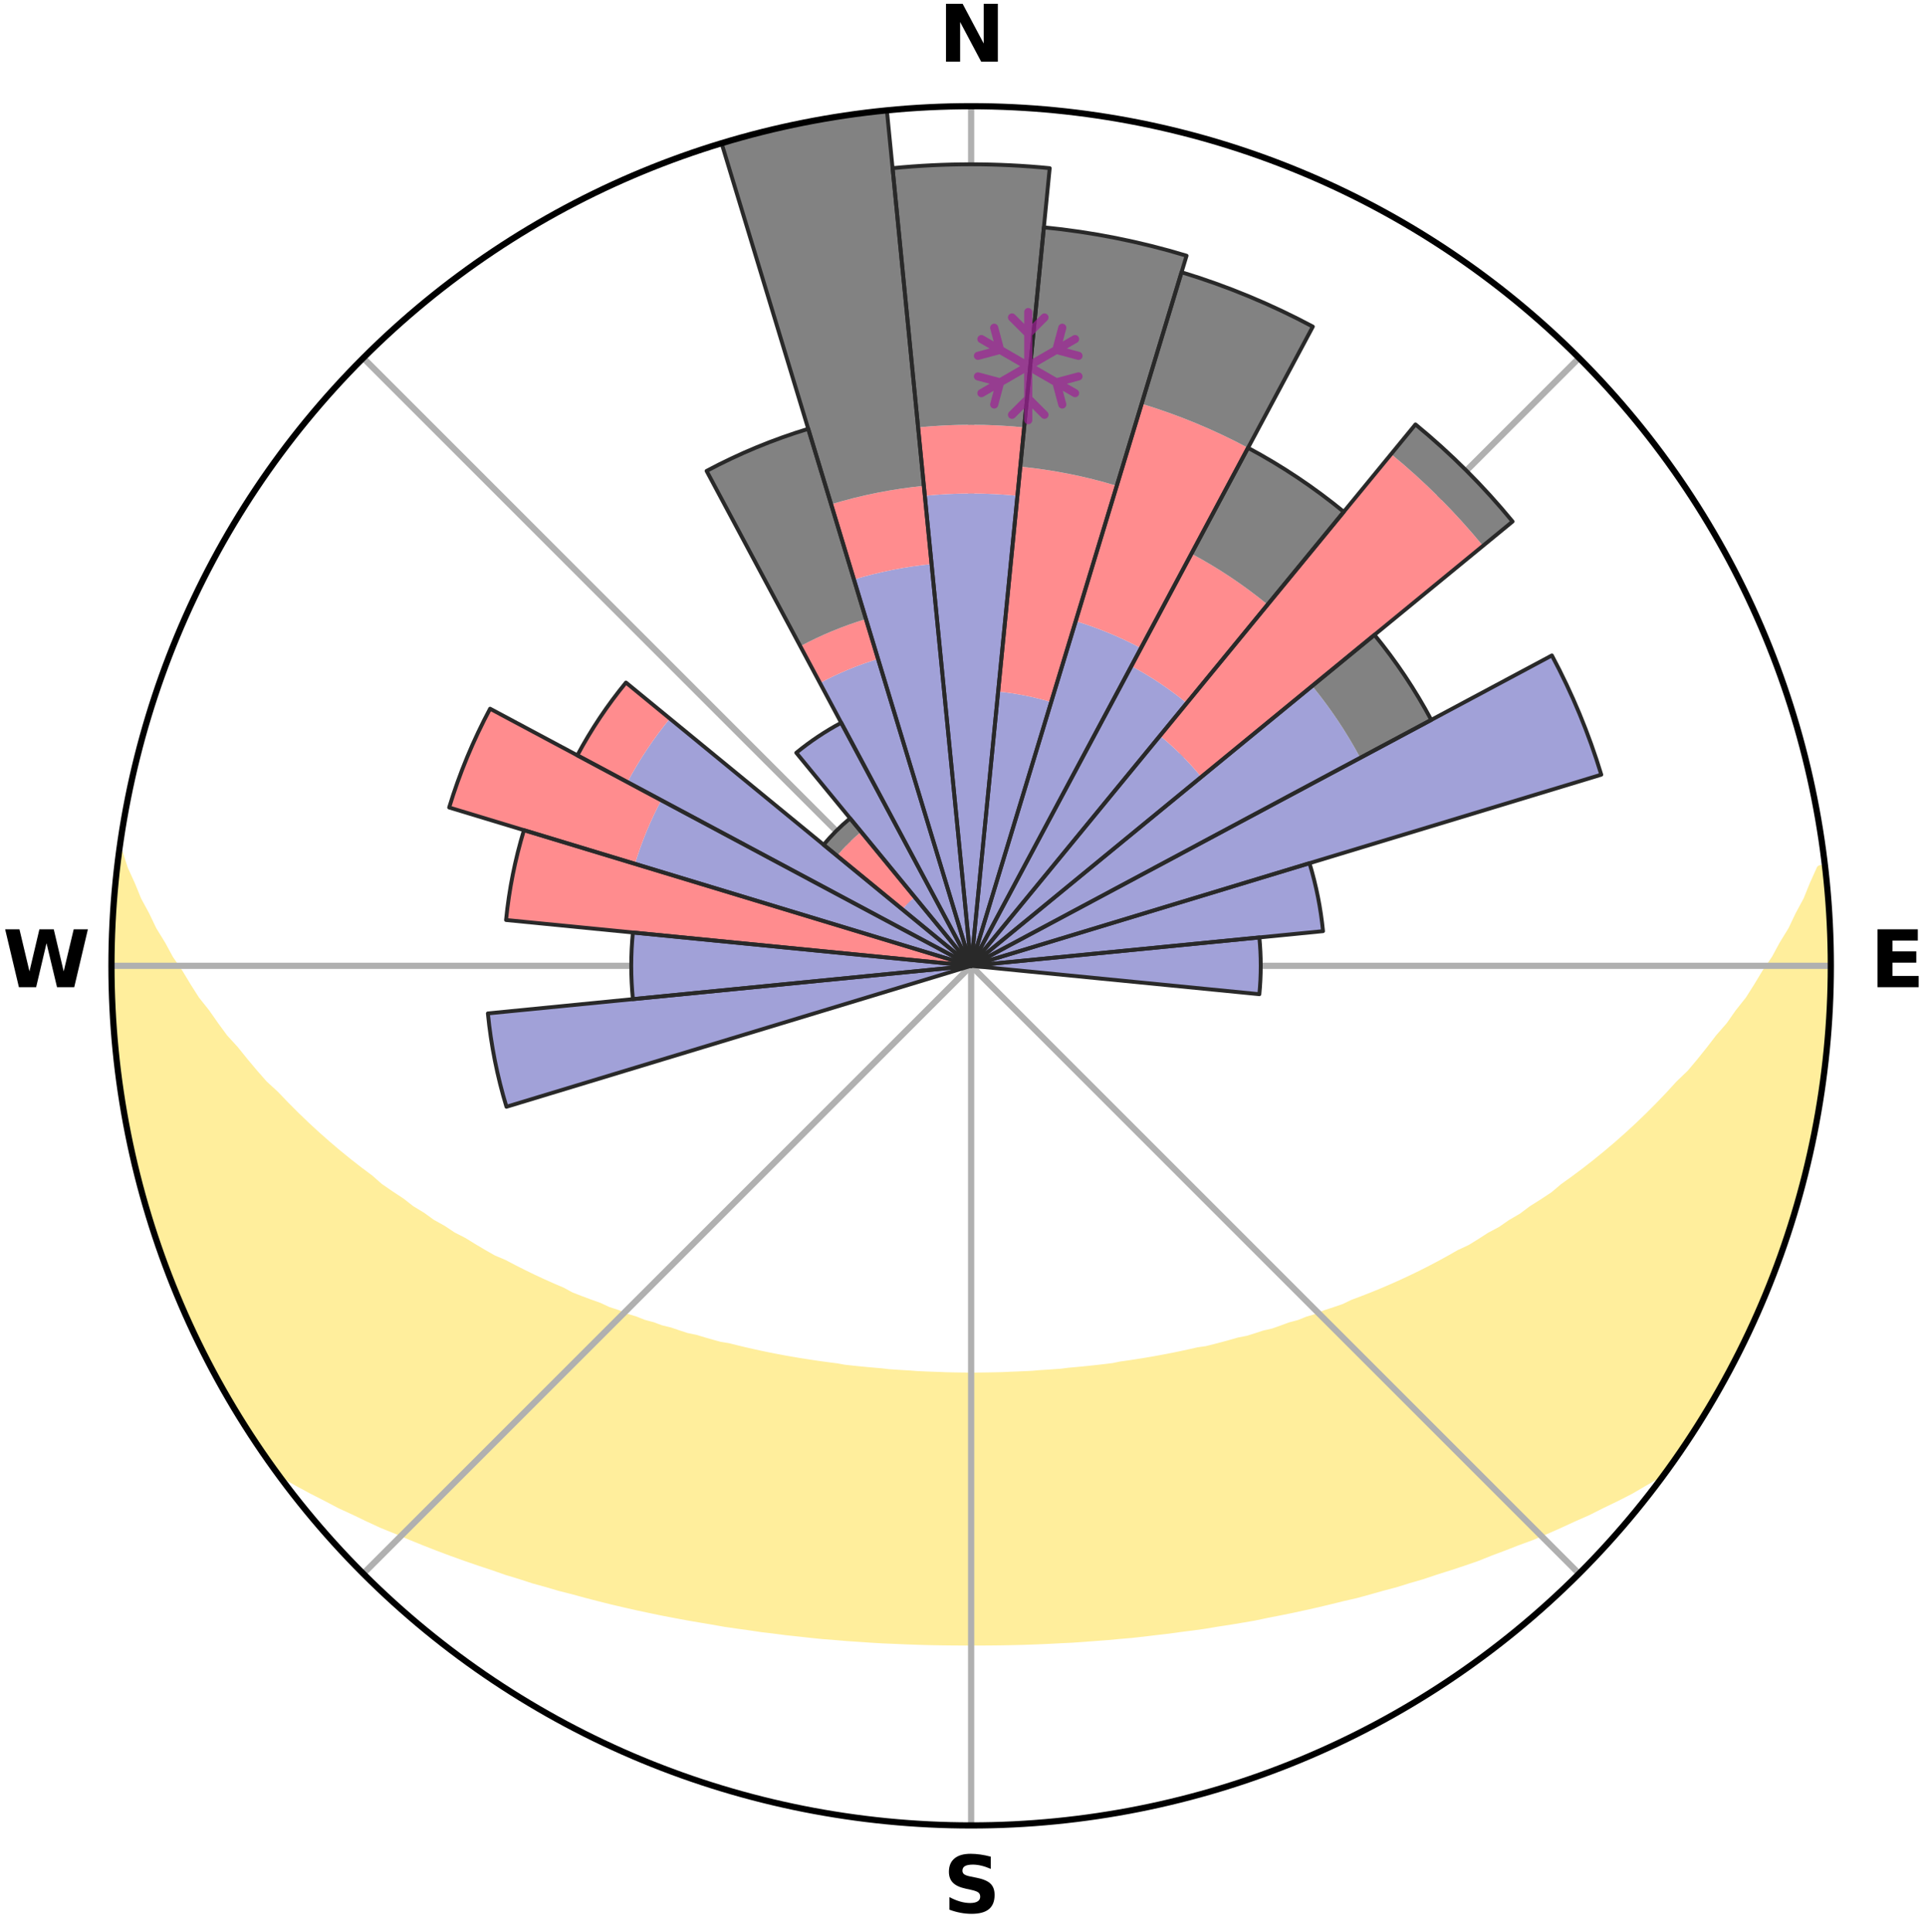 <?xml version="1.0" encoding="utf-8" standalone="no"?>
<!DOCTYPE svg PUBLIC "-//W3C//DTD SVG 1.1//EN"
  "http://www.w3.org/Graphics/SVG/1.1/DTD/svg11.dtd">
<svg xmlns:xlink="http://www.w3.org/1999/xlink" width="248.41pt" height="249.158pt" viewBox="0 0 248.41 249.158" xmlns="http://www.w3.org/2000/svg" version="1.1">
 <title>Ski Rose for Mosnang</title>
 <defs>
  <style type="text/css">*{stroke-linejoin: round; stroke-linecap: butt}</style>
 </defs>
 <g id="figure_1">
  <g id="patch_1">
   <path d="M 0 249.158 
L 248.41 249.158 
L 248.41 0 
L 0 0 
z
" style="fill: #ffffff"/>
  </g>
  <g id="axes_1">
   <g id="patch_2">
    <path d="M 236.135 124.579 
C 236.135 110.018 233.267 95.599 227.695 82.147 
C 222.122 68.695 213.955 56.471 203.659 46.175 
C 193.363 35.879 181.139 27.711 167.687 22.139 
C 154.235 16.567 139.815 13.699 125.255 13.699 
C 110.694 13.699 96.275 16.567 82.823 22.139 
C 69.371 27.711 57.147 35.879 46.851 46.175 
C 36.555 56.471 28.387 68.695 22.815 82.147 
C 17.243 95.599 14.375 110.018 14.375 124.579 
C 14.375 139.14 17.243 153.559 22.815 167.011 
C 28.387 180.463 36.555 192.687 46.851 202.983 
C 57.147 213.279 69.371 221.447 82.823 227.019 
C 96.275 232.591 110.694 235.459 125.255 235.459 
C 139.815 235.459 154.235 232.591 167.687 227.019 
C 181.139 221.447 193.363 213.279 203.659 202.983 
C 213.955 192.687 222.122 180.463 227.695 167.011 
C 233.267 153.559 236.135 139.14 236.135 124.579 
M 125.255 124.579 
C 125.255 124.579 125.255 124.579 125.255 124.579 
C 125.255 124.579 125.255 124.579 125.255 124.579 
C 125.255 124.579 125.255 124.579 125.255 124.579 
C 125.255 124.579 125.255 124.579 125.255 124.579 
C 125.255 124.579 125.255 124.579 125.255 124.579 
C 125.255 124.579 125.255 124.579 125.255 124.579 
C 125.255 124.579 125.255 124.579 125.255 124.579 
C 125.255 124.579 125.255 124.579 125.255 124.579 
C 125.255 124.579 125.255 124.579 125.255 124.579 
C 125.255 124.579 125.255 124.579 125.255 124.579 
C 125.255 124.579 125.255 124.579 125.255 124.579 
C 125.255 124.579 125.255 124.579 125.255 124.579 
C 125.255 124.579 125.255 124.579 125.255 124.579 
C 125.255 124.579 125.255 124.579 125.255 124.579 
C 125.255 124.579 125.255 124.579 125.255 124.579 
C 125.255 124.579 125.255 124.579 125.255 124.579 
z
" style="fill: #ffffff"/>
   </g>
   <g id="PolyCollection_1">
    <defs>
     <path id="m7a1372b0bc" d="M 235.32 -137.119 
L 234.787 -137.059 
L 233.879 -135.038 
L 233.082 -133.065 
L 232.028 -131.11 
L 231.121 -129.201 
L 229.967 -127.321 
L 228.976 -125.484 
L 227.743 -123.685 
L 226.682 -121.923 
L 225.589 -120.198 
L 224.26 -118.524 
L 223.109 -116.878 
L 221.725 -115.29 
L 220.523 -113.725 
L 219.297 -112.198 
L 218.049 -110.711 
L 216.578 -109.297 
L 215.291 -107.892 
L 213.986 -106.527 
L 212.664 -105.201 
L 211.327 -103.915 
L 209.976 -102.669 
L 208.612 -101.462 
L 207.236 -100.295 
L 205.851 -99.167 
L 204.457 -98.079 
L 203.055 -97.029 
L 201.647 -96.017 
L 200.413 -94.973 
L 198.994 -94.035 
L 197.571 -93.135 
L 196.32 -92.193 
L 194.893 -91.364 
L 193.633 -90.487 
L 192.206 -89.727 
L 190.942 -88.914 
L 189.675 -88.132 
L 188.253 -87.47 
L 186.989 -86.749 
L 185.724 -86.056 
L 184.461 -85.392 
L 183.199 -84.755 
L 181.94 -84.146 
L 180.685 -83.563 
L 179.433 -83.007 
L 178.186 -82.475 
L 176.945 -81.969 
L 175.71 -81.486 
L 174.481 -81.027 
L 173.372 -80.488 
L 172.155 -80.073 
L 170.945 -79.679 
L 169.846 -79.203 
L 168.651 -78.85 
L 167.559 -78.412 
L 166.379 -78.097 
L 165.297 -77.696 
L 164.217 -77.314 
L 163.061 -77.05 
L 161.993 -76.701 
L 160.928 -76.369 
L 159.798 -76.151 
L 158.746 -75.849 
L 157.698 -75.562 
L 156.656 -75.289 
L 155.618 -75.031 
L 154.532 -74.876 
L 153.508 -74.642 
L 152.489 -74.421 
L 151.475 -74.211 
L 150.466 -74.013 
L 149.463 -73.826 
L 148.465 -73.649 
L 147.472 -73.482 
L 146.485 -73.325 
L 145.502 -73.178 
L 144.525 -73.039 
L 143.575 -72.843 
L 142.605 -72.724 
L 141.64 -72.612 
L 140.679 -72.508 
L 139.723 -72.41 
L 138.77 -72.319 
L 137.822 -72.235 
L 136.886 -72.114 
L 135.943 -72.045 
L 135.003 -71.981 
L 134.066 -71.923 
L 133.137 -71.84 
L 132.204 -71.796 
L 131.273 -71.756 
L 130.344 -71.721 
L 129.418 -71.675 
L 128.492 -71.653 
L 127.566 -71.635 
L 126.642 -71.621 
L 125.717 -71.611 
L 124.793 -71.612 
L 123.868 -71.622 
L 122.943 -71.637 
L 122.018 -71.657 
L 121.093 -71.695 
L 120.166 -71.727 
L 119.237 -71.763 
L 118.307 -71.804 
L 117.379 -71.878 
L 116.445 -71.933 
L 115.508 -71.992 
L 114.569 -72.056 
L 113.636 -72.169 
L 112.691 -72.249 
L 111.743 -72.334 
L 110.792 -72.426 
L 109.836 -72.525 
L 108.875 -72.63 
L 107.931 -72.804 
L 106.964 -72.928 
L 105.992 -73.059 
L 105.016 -73.199 
L 104.034 -73.348 
L 103.047 -73.505 
L 102.055 -73.673 
L 101.058 -73.85 
L 100.056 -74.038 
L 99.048 -74.237 
L 98.036 -74.447 
L 97.017 -74.67 
L 95.994 -74.904 
L 94.966 -75.152 
L 93.932 -75.412 
L 92.831 -75.592 
L 91.785 -75.88 
L 90.734 -76.182 
L 89.678 -76.5 
L 88.542 -76.733 
L 87.474 -77.082 
L 86.403 -77.448 
L 85.242 -77.73 
L 84.16 -78.13 
L 82.982 -78.446 
L 81.892 -78.884 
L 80.697 -79.237 
L 79.6 -79.714 
L 78.392 -80.108 
L 77.288 -80.626 
L 76.068 -81.062 
L 74.841 -81.522 
L 73.607 -82.004 
L 72.494 -82.612 
L 71.253 -83.142 
L 70.007 -83.697 
L 68.756 -84.279 
L 67.502 -84.887 
L 66.246 -85.522 
L 64.987 -86.184 
L 63.577 -86.783 
L 62.314 -87.504 
L 61.051 -88.254 
L 59.79 -89.034 
L 58.367 -89.76 
L 57.108 -90.602 
L 55.684 -91.395 
L 54.431 -92.303 
L 53.009 -93.166 
L 51.766 -94.139 
L 50.351 -95.074 
L 48.94 -96.046 
L 47.718 -97.122 
L 46.32 -98.168 
L 44.93 -99.253 
L 43.549 -100.377 
L 42.178 -101.54 
L 40.818 -102.742 
L 39.47 -103.984 
L 38.137 -105.265 
L 36.819 -106.587 
L 35.517 -107.947 
L 34.032 -109.314 
L 32.766 -110.757 
L 31.521 -112.239 
L 30.298 -113.76 
L 28.894 -115.301 
L 27.719 -116.903 
L 26.57 -118.543 
L 25.244 -120.212 
L 24.153 -121.932 
L 23.093 -123.688 
L 21.862 -125.481 
L 20.872 -127.312 
L 19.718 -129.187 
L 18.809 -131.09 
L 17.752 -133.04 
L 16.949 -135.008 
L 16.028 -137.024 
L 15.373 -139.045 
L 15.373 -139.045 
L 15.373 -139.045 
L 15.242 -137.113 
L 14.898 -135.205 
L 14.761 -133.275 
L 14.657 -131.344 
L 14.483 -129.415 
L 14.445 -127.481 
L 14.439 -125.546 
L 14.541 -123.613 
L 14.423 -121.677 
L 14.514 -119.744 
L 14.635 -117.813 
L 14.867 -115.891 
L 14.956 -113.959 
L 15.091 -112.028 
L 15.337 -110.108 
L 15.696 -108.205 
L 15.914 -106.282 
L 16.252 -104.377 
L 16.62 -102.477 
L 17.018 -100.583 
L 17.445 -98.696 
L 17.991 -96.839 
L 18.48 -94.968 
L 18.998 -93.104 
L 19.547 -91.25 
L 20.127 -89.404 
L 20.737 -87.567 
L 21.467 -85.774 
L 22.138 -83.96 
L 22.819 -82.149 
L 23.639 -80.395 
L 24.405 -78.619 
L 25.203 -76.857 
L 26.036 -75.11 
L 26.967 -73.414 
L 27.869 -71.703 
L 28.755 -69.982 
L 29.743 -68.318 
L 30.723 -66.65 
L 31.756 -65.014 
L 32.804 -63.387 
L 33.878 -61.777 
L 34.997 -60.198 
L 36.601 -58.979 
L 38.406 -57.938 
L 40.236 -56.952 
L 42.076 -56.012 
L 43.868 -55.068 
L 45.723 -54.215 
L 47.521 -53.349 
L 49.32 -52.519 
L 51.168 -51.774 
L 52.961 -51.012 
L 54.751 -50.284 
L 56.537 -49.586 
L 58.317 -48.919 
L 60.091 -48.282 
L 61.859 -47.673 
L 63.619 -47.093 
L 65.335 -46.49 
L 67.082 -45.963 
L 68.783 -45.408 
L 70.514 -44.93 
L 72.205 -44.43 
L 73.919 -43.998 
L 75.593 -43.539 
L 77.264 -43.107 
L 78.925 -42.691 
L 80.582 -42.302 
L 82.229 -41.928 
L 83.872 -41.579 
L 85.505 -41.242 
L 87.134 -40.931 
L 88.753 -40.63 
L 90.367 -40.353 
L 91.972 -40.085 
L 93.558 -39.802 
L 95.153 -39.573 
L 96.738 -39.352 
L 98.309 -39.118 
L 99.885 -38.933 
L 101.447 -38.73 
L 103.01 -38.565 
L 104.563 -38.391 
L 106.112 -38.233 
L 107.663 -38.113 
L 109.205 -37.982 
L 110.746 -37.878 
L 112.282 -37.773 
L 113.814 -37.681 
L 115.347 -37.619 
L 116.875 -37.551 
L 118.401 -37.497 
L 119.926 -37.455 
L 121.45 -37.427 
L 122.972 -37.409 
L 124.494 -37.403 
L 126.016 -37.403 
L 127.538 -37.408 
L 129.06 -37.425 
L 130.584 -37.455 
L 132.109 -37.493 
L 133.635 -37.547 
L 135.163 -37.613 
L 136.694 -37.693 
L 138.229 -37.766 
L 139.765 -37.871 
L 141.303 -37.989 
L 142.848 -38.105 
L 144.394 -38.25 
L 145.949 -38.381 
L 147.502 -38.554 
L 149.06 -38.742 
L 150.628 -38.921 
L 152.194 -39.139 
L 153.776 -39.338 
L 155.362 -39.559 
L 156.943 -39.825 
L 158.544 -40.069 
L 160.149 -40.337 
L 161.764 -40.613 
L 163.367 -40.95 
L 164.991 -41.269 
L 166.627 -41.6 
L 168.266 -41.956 
L 169.915 -42.325 
L 171.568 -42.721 
L 173.232 -43.13 
L 174.929 -43.519 
L 176.603 -43.979 
L 178.288 -44.455 
L 180.011 -44.909 
L 181.705 -45.44 
L 183.443 -45.942 
L 185.154 -46.517 
L 186.908 -47.071 
L 188.669 -47.651 
L 190.438 -48.26 
L 192.164 -48.952 
L 193.944 -49.619 
L 195.728 -50.316 
L 197.571 -50.99 
L 199.365 -51.752 
L 201.161 -52.547 
L 202.959 -53.376 
L 204.81 -54.194 
L 206.606 -55.098 
L 208.459 -55.991 
L 210.298 -56.932 
L 212.067 -57.966 
L 213.877 -59.002 
L 215.517 -60.196 
L 216.59 -61.806 
L 217.707 -63.386 
L 218.768 -65.004 
L 219.78 -66.654 
L 220.737 -68.336 
L 221.748 -69.986 
L 222.691 -71.676 
L 223.593 -73.387 
L 224.423 -75.135 
L 225.322 -76.85 
L 226.149 -78.599 
L 226.881 -80.391 
L 227.662 -82.161 
L 228.396 -83.951 
L 229.082 -85.76 
L 229.721 -87.586 
L 230.369 -89.408 
L 230.909 -91.266 
L 231.566 -93.088 
L 232.015 -94.972 
L 232.552 -96.83 
L 233.054 -98.699 
L 233.408 -100.602 
L 233.858 -102.484 
L 234.247 -104.379 
L 234.602 -106.281 
L 234.776 -108.211 
L 235.067 -110.122 
L 235.318 -112.039 
L 235.526 -113.961 
L 235.703 -115.887 
L 235.842 -117.815 
L 235.944 -119.746 
L 236.012 -121.679 
L 236.044 -123.612 
L 236.041 -125.546 
L 236.003 -127.479 
L 235.934 -129.411 
L 235.829 -131.342 
L 235.691 -133.271 
L 235.521 -135.197 
L 235.32 -137.119 
z
" style="stroke: #ffee9c"/>
    </defs>
    <g clip-path="url(#p401eec7ee1)">
     <use xlink:href="#m7a1372b0bc" x="0" y="249.158" style="fill: #ffee9c; stroke: #ffee9c"/>
    </g>
   </g>
   <g id="matplotlib.axis_1">
    <g id="xtick_1">
     <g id="line2d_1">
      <path d="M 125.255 124.579 
L 125.255 13.699 
" clip-path="url(#p401eec7ee1)" style="fill: none; stroke: #b0b0b0; stroke-width: 0.8; stroke-linecap: square"/>
     </g>
     <g id="text_1">
      <!-- N -->
      <g transform="translate(121.07 7.958) scale(0.1 -0.1)">
       <defs>
        <path id="DejaVuSans-Bold-4e" d="M 588 4666 
L 1931 4666 
L 3628 1466 
L 3628 4666 
L 4769 4666 
L 4769 0 
L 3425 0 
L 1728 3200 
L 1728 0 
L 588 0 
L 588 4666 
z
" transform="scale(0.016)"/>
       </defs>
       <use xlink:href="#DejaVuSans-Bold-4e"/>
      </g>
     </g>
    </g>
    <g id="xtick_2">
     <g id="line2d_2">
      <path d="M 125.255 124.579 
L 203.659 46.175 
" clip-path="url(#p401eec7ee1)" style="fill: none; stroke: #b0b0b0; stroke-width: 0.8; stroke-linecap: square"/>
     </g>
    </g>
    <g id="xtick_3">
     <g id="line2d_3">
      <path d="M 125.255 124.579 
L 236.135 124.579 
" clip-path="url(#p401eec7ee1)" style="fill: none; stroke: #b0b0b0; stroke-width: 0.8; stroke-linecap: square"/>
     </g>
     <g id="text_2">
      <!-- E -->
      <g transform="translate(241.219 127.338) scale(0.1 -0.1)">
       <defs>
        <path id="DejaVuSans-Bold-45" d="M 588 4666 
L 3834 4666 
L 3834 3756 
L 1791 3756 
L 1791 2888 
L 3713 2888 
L 3713 1978 
L 1791 1978 
L 1791 909 
L 3903 909 
L 3903 0 
L 588 0 
L 588 4666 
z
" transform="scale(0.016)"/>
       </defs>
       <use xlink:href="#DejaVuSans-Bold-45"/>
      </g>
     </g>
    </g>
    <g id="xtick_4">
     <g id="line2d_4">
      <path d="M 125.255 124.579 
L 203.659 202.983 
" clip-path="url(#p401eec7ee1)" style="fill: none; stroke: #b0b0b0; stroke-width: 0.8; stroke-linecap: square"/>
     </g>
    </g>
    <g id="xtick_5">
     <g id="line2d_5">
      <path d="M 125.255 124.579 
L 125.255 235.459 
" clip-path="url(#p401eec7ee1)" style="fill: none; stroke: #b0b0b0; stroke-width: 0.8; stroke-linecap: square"/>
     </g>
     <g id="text_3">
      <!-- S -->
      <g transform="translate(121.654 246.718) scale(0.1 -0.1)">
       <defs>
        <path id="DejaVuSans-Bold-53" d="M 3834 4519 
L 3834 3531 
Q 3450 3703 3084 3790 
Q 2719 3878 2394 3878 
Q 1963 3878 1756 3759 
Q 1550 3641 1550 3391 
Q 1550 3203 1689 3098 
Q 1828 2994 2194 2919 
L 2706 2816 
Q 3484 2659 3812 2340 
Q 4141 2022 4141 1434 
Q 4141 663 3683 286 
Q 3225 -91 2284 -91 
Q 1841 -91 1394 -6 
Q 947 78 500 244 
L 500 1259 
Q 947 1022 1364 901 
Q 1781 781 2169 781 
Q 2563 781 2772 912 
Q 2981 1044 2981 1288 
Q 2981 1506 2839 1625 
Q 2697 1744 2272 1838 
L 1806 1941 
Q 1106 2091 782 2419 
Q 459 2747 459 3303 
Q 459 4000 909 4375 
Q 1359 4750 2203 4750 
Q 2588 4750 2994 4692 
Q 3400 4634 3834 4519 
z
" transform="scale(0.016)"/>
       </defs>
       <use xlink:href="#DejaVuSans-Bold-53"/>
      </g>
     </g>
    </g>
    <g id="xtick_6">
     <g id="line2d_6">
      <path d="M 125.255 124.579 
L 46.851 202.983 
" clip-path="url(#p401eec7ee1)" style="fill: none; stroke: #b0b0b0; stroke-width: 0.8; stroke-linecap: square"/>
     </g>
    </g>
    <g id="xtick_7">
     <g id="line2d_7">
      <path d="M 125.255 124.579 
L 14.375 124.579 
" clip-path="url(#p401eec7ee1)" style="fill: none; stroke: #b0b0b0; stroke-width: 0.8; stroke-linecap: square"/>
     </g>
     <g id="text_4">
      <!-- W -->
      <g transform="translate(0.36 127.338) scale(0.1 -0.1)">
       <defs>
        <path id="DejaVuSans-Bold-57" d="M 191 4666 
L 1344 4666 
L 2150 1275 
L 2950 4666 
L 4109 4666 
L 4909 1275 
L 5716 4666 
L 6859 4666 
L 5759 0 
L 4372 0 
L 3525 3547 
L 2688 0 
L 1300 0 
L 191 4666 
z
" transform="scale(0.016)"/>
       </defs>
       <use xlink:href="#DejaVuSans-Bold-57"/>
      </g>
     </g>
    </g>
    <g id="xtick_8">
     <g id="line2d_8">
      <path d="M 125.255 124.579 
L 46.851 46.175 
" clip-path="url(#p401eec7ee1)" style="fill: none; stroke: #b0b0b0; stroke-width: 0.8; stroke-linecap: square"/>
     </g>
    </g>
   </g>
   <g id="matplotlib.axis_2"/>
   <g id="patch_3">
    <path d="M 125.255 124.579 
C 125.255 124.579 125.255 124.579 125.255 124.579 
C 125.255 124.579 125.255 124.579 125.255 124.579 
L 125.255 124.579 
C 125.255 124.579 125.255 124.579 125.255 124.579 
C 125.255 124.579 125.255 124.579 125.255 124.579 
z
" clip-path="url(#p401eec7ee1)" style="fill: #d9d9d9"/>
   </g>
   <g id="patch_4">
    <path d="M 125.255 124.579 
C 125.255 124.579 125.255 124.579 125.255 124.579 
C 125.255 124.579 125.255 124.579 125.255 124.579 
L 125.255 124.579 
C 125.255 124.579 125.255 124.579 125.255 124.579 
C 125.255 124.579 125.255 124.579 125.255 124.579 
z
" clip-path="url(#p401eec7ee1)" style="fill: #d9d9d9"/>
   </g>
   <g id="patch_5">
    <path d="M 125.255 124.579 
C 125.255 124.579 125.255 124.579 125.255 124.579 
C 125.255 124.579 125.255 124.579 125.255 124.579 
L 125.255 124.579 
C 125.255 124.579 125.255 124.579 125.255 124.579 
C 125.255 124.579 125.255 124.579 125.255 124.579 
z
" clip-path="url(#p401eec7ee1)" style="fill: #d9d9d9"/>
   </g>
   <g id="patch_6">
    <path d="M 125.255 124.579 
C 125.255 124.579 125.255 124.579 125.255 124.579 
C 125.255 124.579 125.255 124.579 125.255 124.579 
L 125.255 124.579 
C 125.255 124.579 125.255 124.579 125.255 124.579 
C 125.255 124.579 125.255 124.579 125.255 124.579 
z
" clip-path="url(#p401eec7ee1)" style="fill: #d9d9d9"/>
   </g>
   <g id="patch_7">
    <path d="M 125.255 124.579 
C 125.255 124.579 125.255 124.579 125.255 124.579 
C 125.255 124.579 125.255 124.579 125.255 124.579 
L 125.255 124.579 
C 125.255 124.579 125.255 124.579 125.255 124.579 
C 125.255 124.579 125.255 124.579 125.255 124.579 
z
" clip-path="url(#p401eec7ee1)" style="fill: #d9d9d9"/>
   </g>
   <g id="patch_8">
    <path d="M 125.255 124.579 
C 125.255 124.579 125.255 124.579 125.255 124.579 
C 125.255 124.579 125.255 124.579 125.255 124.579 
L 125.255 124.579 
C 125.255 124.579 125.255 124.579 125.255 124.579 
C 125.255 124.579 125.255 124.579 125.255 124.579 
z
" clip-path="url(#p401eec7ee1)" style="fill: #d9d9d9"/>
   </g>
   <g id="patch_9">
    <path d="M 125.255 124.579 
C 125.255 124.579 125.255 124.579 125.255 124.579 
C 125.255 124.579 125.255 124.579 125.255 124.579 
L 125.255 124.579 
C 125.255 124.579 125.255 124.579 125.255 124.579 
C 125.255 124.579 125.255 124.579 125.255 124.579 
z
" clip-path="url(#p401eec7ee1)" style="fill: #d9d9d9"/>
   </g>
   <g id="patch_10">
    <path d="M 125.255 124.579 
C 125.255 124.579 125.255 124.579 125.255 124.579 
C 125.255 124.579 125.255 124.579 125.255 124.579 
L 125.255 124.579 
C 125.255 124.579 125.255 124.579 125.255 124.579 
C 125.255 124.579 125.255 124.579 125.255 124.579 
z
" clip-path="url(#p401eec7ee1)" style="fill: #d9d9d9"/>
   </g>
   <g id="patch_11">
    <path d="M 125.255 124.579 
C 125.255 124.579 125.255 124.579 125.255 124.579 
C 125.255 124.579 125.255 124.579 125.255 124.579 
L 125.255 124.579 
C 125.255 124.579 125.255 124.579 125.255 124.579 
C 125.255 124.579 125.255 124.579 125.255 124.579 
z
" clip-path="url(#p401eec7ee1)" style="fill: #d9d9d9"/>
   </g>
   <g id="patch_12">
    <path d="M 125.255 124.579 
C 125.255 124.579 125.255 124.579 125.255 124.579 
C 125.255 124.579 125.255 124.579 125.255 124.579 
L 125.255 124.579 
C 125.255 124.579 125.255 124.579 125.255 124.579 
C 125.255 124.579 125.255 124.579 125.255 124.579 
z
" clip-path="url(#p401eec7ee1)" style="fill: #d9d9d9"/>
   </g>
   <g id="patch_13">
    <path d="M 125.255 124.579 
C 125.255 124.579 125.255 124.579 125.255 124.579 
C 125.255 124.579 125.255 124.579 125.255 124.579 
L 125.255 124.579 
C 125.255 124.579 125.255 124.579 125.255 124.579 
C 125.255 124.579 125.255 124.579 125.255 124.579 
z
" clip-path="url(#p401eec7ee1)" style="fill: #d9d9d9"/>
   </g>
   <g id="patch_14">
    <path d="M 125.255 124.579 
C 125.255 124.579 125.255 124.579 125.255 124.579 
C 125.255 124.579 125.255 124.579 125.255 124.579 
L 125.255 124.579 
C 125.255 124.579 125.255 124.579 125.255 124.579 
C 125.255 124.579 125.255 124.579 125.255 124.579 
z
" clip-path="url(#p401eec7ee1)" style="fill: #d9d9d9"/>
   </g>
   <g id="patch_15">
    <path d="M 125.255 124.579 
C 125.255 124.579 125.255 124.579 125.255 124.579 
C 125.255 124.579 125.255 124.579 125.255 124.579 
L 125.255 124.579 
C 125.255 124.579 125.255 124.579 125.255 124.579 
C 125.255 124.579 125.255 124.579 125.255 124.579 
z
" clip-path="url(#p401eec7ee1)" style="fill: #d9d9d9"/>
   </g>
   <g id="patch_16">
    <path d="M 125.255 124.579 
C 125.255 124.579 125.255 124.579 125.255 124.579 
C 125.255 124.579 125.255 124.579 125.255 124.579 
L 125.255 124.579 
C 125.255 124.579 125.255 124.579 125.255 124.579 
C 125.255 124.579 125.255 124.579 125.255 124.579 
z
" clip-path="url(#p401eec7ee1)" style="fill: #d9d9d9"/>
   </g>
   <g id="patch_17">
    <path d="M 125.255 124.579 
C 125.255 124.579 125.255 124.579 125.255 124.579 
C 125.255 124.579 125.255 124.579 125.255 124.579 
L 125.255 124.579 
C 125.255 124.579 125.255 124.579 125.255 124.579 
C 125.255 124.579 125.255 124.579 125.255 124.579 
z
" clip-path="url(#p401eec7ee1)" style="fill: #d9d9d9"/>
   </g>
   <g id="patch_18">
    <path d="M 125.255 124.579 
C 125.255 124.579 125.255 124.579 125.255 124.579 
C 125.255 124.579 125.255 124.579 125.255 124.579 
L 125.255 124.579 
C 125.255 124.579 125.255 124.579 125.255 124.579 
C 125.255 124.579 125.255 124.579 125.255 124.579 
z
" clip-path="url(#p401eec7ee1)" style="fill: #d9d9d9"/>
   </g>
   <g id="patch_19">
    <path d="M 125.255 124.579 
C 125.255 124.579 125.255 124.579 125.255 124.579 
C 125.255 124.579 125.255 124.579 125.255 124.579 
L 125.255 124.579 
C 125.255 124.579 125.255 124.579 125.255 124.579 
C 125.255 124.579 125.255 124.579 125.255 124.579 
z
" clip-path="url(#p401eec7ee1)" style="fill: #d9d9d9"/>
   </g>
   <g id="patch_20">
    <path d="M 125.255 124.579 
C 125.255 124.579 125.255 124.579 125.255 124.579 
C 125.255 124.579 125.255 124.579 125.255 124.579 
L 125.255 124.579 
C 125.255 124.579 125.255 124.579 125.255 124.579 
C 125.255 124.579 125.255 124.579 125.255 124.579 
z
" clip-path="url(#p401eec7ee1)" style="fill: #d9d9d9"/>
   </g>
   <g id="patch_21">
    <path d="M 125.255 124.579 
C 125.255 124.579 125.255 124.579 125.255 124.579 
C 125.255 124.579 125.255 124.579 125.255 124.579 
L 125.255 124.579 
C 125.255 124.579 125.255 124.579 125.255 124.579 
C 125.255 124.579 125.255 124.579 125.255 124.579 
z
" clip-path="url(#p401eec7ee1)" style="fill: #d9d9d9"/>
   </g>
   <g id="patch_22">
    <path d="M 125.255 124.579 
C 125.255 124.579 125.255 124.579 125.255 124.579 
C 125.255 124.579 125.255 124.579 125.255 124.579 
L 125.255 124.579 
C 125.255 124.579 125.255 124.579 125.255 124.579 
C 125.255 124.579 125.255 124.579 125.255 124.579 
z
" clip-path="url(#p401eec7ee1)" style="fill: #d9d9d9"/>
   </g>
   <g id="patch_23">
    <path d="M 125.255 124.579 
C 125.255 124.579 125.255 124.579 125.255 124.579 
C 125.255 124.579 125.255 124.579 125.255 124.579 
L 125.255 124.579 
C 125.255 124.579 125.255 124.579 125.255 124.579 
C 125.255 124.579 125.255 124.579 125.255 124.579 
z
" clip-path="url(#p401eec7ee1)" style="fill: #d9d9d9"/>
   </g>
   <g id="patch_24">
    <path d="M 125.255 124.579 
C 125.255 124.579 125.255 124.579 125.255 124.579 
C 125.255 124.579 125.255 124.579 125.255 124.579 
L 125.255 124.579 
C 125.255 124.579 125.255 124.579 125.255 124.579 
C 125.255 124.579 125.255 124.579 125.255 124.579 
z
" clip-path="url(#p401eec7ee1)" style="fill: #d9d9d9"/>
   </g>
   <g id="patch_25">
    <path d="M 125.255 124.579 
C 125.255 124.579 125.255 124.579 125.255 124.579 
C 125.255 124.579 125.255 124.579 125.255 124.579 
L 125.255 124.579 
C 125.255 124.579 125.255 124.579 125.255 124.579 
C 125.255 124.579 125.255 124.579 125.255 124.579 
z
" clip-path="url(#p401eec7ee1)" style="fill: #d9d9d9"/>
   </g>
   <g id="patch_26">
    <path d="M 125.255 124.579 
C 125.255 124.579 125.255 124.579 125.255 124.579 
C 125.255 124.579 125.255 124.579 125.255 124.579 
L 125.255 124.579 
C 125.255 124.579 125.255 124.579 125.255 124.579 
C 125.255 124.579 125.255 124.579 125.255 124.579 
z
" clip-path="url(#p401eec7ee1)" style="fill: #d9d9d9"/>
   </g>
   <g id="patch_27">
    <path d="M 125.255 124.579 
C 125.255 124.579 125.255 124.579 125.255 124.579 
C 125.255 124.579 125.255 124.579 125.255 124.579 
L 125.255 124.579 
C 125.255 124.579 125.255 124.579 125.255 124.579 
C 125.255 124.579 125.255 124.579 125.255 124.579 
z
" clip-path="url(#p401eec7ee1)" style="fill: #d9d9d9"/>
   </g>
   <g id="patch_28">
    <path d="M 125.255 124.579 
C 125.255 124.579 125.255 124.579 125.255 124.579 
C 125.255 124.579 125.255 124.579 125.255 124.579 
L 125.255 124.579 
C 125.255 124.579 125.255 124.579 125.255 124.579 
C 125.255 124.579 125.255 124.579 125.255 124.579 
z
" clip-path="url(#p401eec7ee1)" style="fill: #d9d9d9"/>
   </g>
   <g id="patch_29">
    <path d="M 125.255 124.579 
C 125.255 124.579 125.255 124.579 125.255 124.579 
C 125.255 124.579 125.255 124.579 125.255 124.579 
L 125.255 124.579 
C 125.255 124.579 125.255 124.579 125.255 124.579 
C 125.255 124.579 125.255 124.579 125.255 124.579 
z
" clip-path="url(#p401eec7ee1)" style="fill: #d9d9d9"/>
   </g>
   <g id="patch_30">
    <path d="M 125.255 124.579 
C 125.255 124.579 125.255 124.579 125.255 124.579 
C 125.255 124.579 125.255 124.579 125.255 124.579 
L 125.255 124.579 
C 125.255 124.579 125.255 124.579 125.255 124.579 
C 125.255 124.579 125.255 124.579 125.255 124.579 
z
" clip-path="url(#p401eec7ee1)" style="fill: #d9d9d9"/>
   </g>
   <g id="patch_31">
    <path d="M 125.255 124.579 
C 125.255 124.579 125.255 124.579 125.255 124.579 
C 125.255 124.579 125.255 124.579 125.255 124.579 
L 125.255 124.579 
C 125.255 124.579 125.255 124.579 125.255 124.579 
C 125.255 124.579 125.255 124.579 125.255 124.579 
z
" clip-path="url(#p401eec7ee1)" style="fill: #d9d9d9"/>
   </g>
   <g id="patch_32">
    <path d="M 125.255 124.579 
C 125.255 124.579 125.255 124.579 125.255 124.579 
C 125.255 124.579 125.255 124.579 125.255 124.579 
L 125.255 124.579 
C 125.255 124.579 125.255 124.579 125.255 124.579 
C 125.255 124.579 125.255 124.579 125.255 124.579 
z
" clip-path="url(#p401eec7ee1)" style="fill: #d9d9d9"/>
   </g>
   <g id="patch_33">
    <path d="M 125.255 124.579 
C 125.255 124.579 125.255 124.579 125.255 124.579 
C 125.255 124.579 125.255 124.579 125.255 124.579 
L 125.255 124.579 
C 125.255 124.579 125.255 124.579 125.255 124.579 
C 125.255 124.579 125.255 124.579 125.255 124.579 
z
" clip-path="url(#p401eec7ee1)" style="fill: #d9d9d9"/>
   </g>
   <g id="patch_34">
    <path d="M 125.255 124.579 
C 125.255 124.579 125.255 124.579 125.255 124.579 
C 125.255 124.579 125.255 124.579 125.255 124.579 
L 125.255 124.579 
C 125.255 124.579 125.255 124.579 125.255 124.579 
C 125.255 124.579 125.255 124.579 125.255 124.579 
z
" clip-path="url(#p401eec7ee1)" style="fill: #d9d9d9"/>
   </g>
   <g id="patch_35">
    <path d="M 125.255 124.579 
C 125.255 124.579 125.255 124.579 125.255 124.579 
C 125.255 124.579 125.255 124.579 125.255 124.579 
L 131.227 63.946 
C 129.242 63.751 127.249 63.653 125.255 63.653 
C 123.261 63.653 121.268 63.751 119.283 63.946 
z
" clip-path="url(#p401eec7ee1)" style="fill: #a1a1d8"/>
   </g>
   <g id="patch_36">
    <path d="M 125.255 124.579 
C 125.255 124.579 125.255 124.579 125.255 124.579 
C 125.255 124.579 125.255 124.579 125.255 124.579 
L 135.574 90.562 
C 134.46 90.224 133.331 89.941 132.19 89.714 
C 131.049 89.487 129.897 89.316 128.739 89.202 
z
" clip-path="url(#p401eec7ee1)" style="fill: #a1a1d8"/>
   </g>
   <g id="patch_37">
    <path d="M 125.255 124.579 
C 125.255 124.579 125.255 124.579 125.255 124.579 
C 125.255 124.579 125.255 124.579 125.255 124.579 
L 147.157 83.603 
C 145.816 82.886 144.44 82.235 143.035 81.653 
C 141.63 81.071 140.197 80.559 138.742 80.117 
z
" clip-path="url(#p401eec7ee1)" style="fill: #a1a1d8"/>
   </g>
   <g id="patch_38">
    <path d="M 125.255 124.579 
C 125.255 124.579 125.255 124.579 125.255 124.579 
C 125.255 124.579 125.255 124.579 125.255 124.579 
L 153.066 90.691 
C 151.957 89.781 150.803 88.926 149.61 88.129 
C 148.417 87.331 147.186 86.593 145.92 85.917 
z
" clip-path="url(#p401eec7ee1)" style="fill: #a1a1d8"/>
   </g>
   <g id="patch_39">
    <path d="M 125.255 124.579 
C 125.255 124.579 125.255 124.579 125.255 124.579 
C 125.255 124.579 125.255 124.579 125.255 124.579 
L 154.936 100.221 
C 154.138 99.249 153.294 98.317 152.405 97.429 
C 151.516 96.54 150.585 95.696 149.613 94.898 
z
" clip-path="url(#p401eec7ee1)" style="fill: #a1a1d8"/>
   </g>
   <g id="patch_40">
    <path d="M 125.255 124.579 
C 125.255 124.579 125.255 124.579 125.255 124.579 
C 125.255 124.579 125.255 124.579 125.255 124.579 
L 175.44 97.754 
C 174.562 96.112 173.604 94.513 172.569 92.965 
C 171.534 91.416 170.424 89.919 169.243 88.479 
z
" clip-path="url(#p401eec7ee1)" style="fill: #a1a1d8"/>
   </g>
   <g id="patch_41">
    <path d="M 125.255 124.579 
C 125.255 124.579 125.255 124.579 125.255 124.579 
C 125.255 124.579 125.255 124.579 125.255 124.579 
L 206.529 99.925 
C 205.722 97.264 204.785 94.645 203.722 92.077 
C 202.658 89.509 201.468 86.994 200.158 84.543 
z
" clip-path="url(#p401eec7ee1)" style="fill: #a1a1d8"/>
   </g>
   <g id="patch_42">
    <path d="M 125.255 124.579 
C 125.255 124.579 125.255 124.579 125.255 124.579 
C 125.255 124.579 125.255 124.579 125.255 124.579 
L 170.64 120.109 
C 170.493 118.624 170.274 117.146 169.983 115.682 
C 169.692 114.218 169.329 112.769 168.896 111.341 
z
" clip-path="url(#p401eec7ee1)" style="fill: #a1a1d8"/>
   </g>
   <g id="patch_43">
    <path d="M 125.255 124.579 
C 125.255 124.579 125.255 124.579 125.255 124.579 
C 125.255 124.579 125.255 124.579 125.255 124.579 
L 162.429 128.24 
C 162.548 127.024 162.608 125.802 162.608 124.579 
C 162.608 123.356 162.548 122.135 162.429 120.918 
z
" clip-path="url(#p401eec7ee1)" style="fill: #a1a1d8"/>
   </g>
   <g id="patch_44">
    <path d="M 125.255 124.579 
C 125.255 124.579 125.255 124.579 125.255 124.579 
C 125.255 124.579 125.255 124.579 125.255 124.579 
L 125.255 124.579 
C 125.255 124.579 125.255 124.579 125.255 124.579 
C 125.255 124.579 125.255 124.579 125.255 124.579 
z
" clip-path="url(#p401eec7ee1)" style="fill: #a1a1d8"/>
   </g>
   <g id="patch_45">
    <path d="M 125.255 124.579 
C 125.255 124.579 125.255 124.579 125.255 124.579 
C 125.255 124.579 125.255 124.579 125.255 124.579 
L 125.255 124.579 
C 125.255 124.579 125.255 124.579 125.255 124.579 
C 125.255 124.579 125.255 124.579 125.255 124.579 
z
" clip-path="url(#p401eec7ee1)" style="fill: #a1a1d8"/>
   </g>
   <g id="patch_46">
    <path d="M 125.255 124.579 
C 125.255 124.579 125.255 124.579 125.255 124.579 
C 125.255 124.579 125.255 124.579 125.255 124.579 
L 125.255 124.579 
C 125.255 124.579 125.255 124.579 125.255 124.579 
C 125.255 124.579 125.255 124.579 125.255 124.579 
z
" clip-path="url(#p401eec7ee1)" style="fill: #a1a1d8"/>
   </g>
   <g id="patch_47">
    <path d="M 125.255 124.579 
C 125.255 124.579 125.255 124.579 125.255 124.579 
C 125.255 124.579 125.255 124.579 125.255 124.579 
L 125.255 124.579 
C 125.255 124.579 125.255 124.579 125.255 124.579 
C 125.255 124.579 125.255 124.579 125.255 124.579 
z
" clip-path="url(#p401eec7ee1)" style="fill: #a1a1d8"/>
   </g>
   <g id="patch_48">
    <path d="M 125.255 124.579 
C 125.255 124.579 125.255 124.579 125.255 124.579 
C 125.255 124.579 125.255 124.579 125.255 124.579 
L 125.255 124.579 
C 125.255 124.579 125.255 124.579 125.255 124.579 
C 125.255 124.579 125.255 124.579 125.255 124.579 
z
" clip-path="url(#p401eec7ee1)" style="fill: #a1a1d8"/>
   </g>
   <g id="patch_49">
    <path d="M 125.255 124.579 
C 125.255 124.579 125.255 124.579 125.255 124.579 
C 125.255 124.579 125.255 124.579 125.255 124.579 
L 125.255 124.579 
C 125.255 124.579 125.255 124.579 125.255 124.579 
C 125.255 124.579 125.255 124.579 125.255 124.579 
z
" clip-path="url(#p401eec7ee1)" style="fill: #a1a1d8"/>
   </g>
   <g id="patch_50">
    <path d="M 125.255 124.579 
C 125.255 124.579 125.255 124.579 125.255 124.579 
C 125.255 124.579 125.255 124.579 125.255 124.579 
L 125.255 124.579 
C 125.255 124.579 125.255 124.579 125.255 124.579 
C 125.255 124.579 125.255 124.579 125.255 124.579 
z
" clip-path="url(#p401eec7ee1)" style="fill: #a1a1d8"/>
   </g>
   <g id="patch_51">
    <path d="M 125.255 124.579 
C 125.255 124.579 125.255 124.579 125.255 124.579 
C 125.255 124.579 125.255 124.579 125.255 124.579 
L 125.255 124.579 
C 125.255 124.579 125.255 124.579 125.255 124.579 
C 125.255 124.579 125.255 124.579 125.255 124.579 
z
" clip-path="url(#p401eec7ee1)" style="fill: #a1a1d8"/>
   </g>
   <g id="patch_52">
    <path d="M 125.255 124.579 
C 125.255 124.579 125.255 124.579 125.255 124.579 
C 125.255 124.579 125.255 124.579 125.255 124.579 
L 125.255 124.579 
C 125.255 124.579 125.255 124.579 125.255 124.579 
C 125.255 124.579 125.255 124.579 125.255 124.579 
z
" clip-path="url(#p401eec7ee1)" style="fill: #a1a1d8"/>
   </g>
   <g id="patch_53">
    <path d="M 125.255 124.579 
C 125.255 124.579 125.255 124.579 125.255 124.579 
C 125.255 124.579 125.255 124.579 125.255 124.579 
L 125.255 124.579 
C 125.255 124.579 125.255 124.579 125.255 124.579 
C 125.255 124.579 125.255 124.579 125.255 124.579 
z
" clip-path="url(#p401eec7ee1)" style="fill: #a1a1d8"/>
   </g>
   <g id="patch_54">
    <path d="M 125.255 124.579 
C 125.255 124.579 125.255 124.579 125.255 124.579 
C 125.255 124.579 125.255 124.579 125.255 124.579 
L 125.255 124.579 
C 125.255 124.579 125.255 124.579 125.255 124.579 
C 125.255 124.579 125.255 124.579 125.255 124.579 
z
" clip-path="url(#p401eec7ee1)" style="fill: #a1a1d8"/>
   </g>
   <g id="patch_55">
    <path d="M 125.255 124.579 
C 125.255 124.579 125.255 124.579 125.255 124.579 
C 125.255 124.579 125.255 124.579 125.255 124.579 
L 125.255 124.579 
C 125.255 124.579 125.255 124.579 125.255 124.579 
C 125.255 124.579 125.255 124.579 125.255 124.579 
z
" clip-path="url(#p401eec7ee1)" style="fill: #a1a1d8"/>
   </g>
   <g id="patch_56">
    <path d="M 125.255 124.579 
C 125.255 124.579 125.255 124.579 125.255 124.579 
C 125.255 124.579 125.255 124.579 125.255 124.579 
L 125.255 124.579 
C 125.255 124.579 125.255 124.579 125.255 124.579 
C 125.255 124.579 125.255 124.579 125.255 124.579 
z
" clip-path="url(#p401eec7ee1)" style="fill: #a1a1d8"/>
   </g>
   <g id="patch_57">
    <path d="M 125.255 124.579 
C 125.255 124.579 125.255 124.579 125.255 124.579 
C 125.255 124.579 125.255 124.579 125.255 124.579 
L 125.255 124.579 
C 125.255 124.579 125.255 124.579 125.255 124.579 
C 125.255 124.579 125.255 124.579 125.255 124.579 
z
" clip-path="url(#p401eec7ee1)" style="fill: #a1a1d8"/>
   </g>
   <g id="patch_58">
    <path d="M 125.255 124.579 
C 125.255 124.579 125.255 124.579 125.255 124.579 
C 125.255 124.579 125.255 124.579 125.255 124.579 
L 62.926 130.718 
C 63.127 132.758 63.428 134.787 63.827 136.798 
C 64.227 138.808 64.726 140.798 65.321 142.76 
z
" clip-path="url(#p401eec7ee1)" style="fill: #a1a1d8"/>
   </g>
   <g id="patch_59">
    <path d="M 125.255 124.579 
C 125.255 124.579 125.255 124.579 125.255 124.579 
C 125.255 124.579 125.255 124.579 125.255 124.579 
L 81.627 120.282 
C 81.487 121.71 81.416 123.144 81.416 124.579 
C 81.416 126.014 81.487 127.448 81.627 128.876 
z
" clip-path="url(#p401eec7ee1)" style="fill: #a1a1d8"/>
   </g>
   <g id="patch_60">
    <path d="M 125.255 124.579 
C 125.255 124.579 125.255 124.579 125.255 124.579 
C 125.255 124.579 125.255 124.579 125.255 124.579 
L 125.255 124.579 
C 125.255 124.579 125.255 124.579 125.255 124.579 
C 125.255 124.579 125.255 124.579 125.255 124.579 
z
" clip-path="url(#p401eec7ee1)" style="fill: #a1a1d8"/>
   </g>
   <g id="patch_61">
    <path d="M 125.255 124.579 
C 125.255 124.579 125.255 124.579 125.255 124.579 
C 125.255 124.579 125.255 124.579 125.255 124.579 
L 85.291 103.218 
C 84.591 104.526 83.957 105.867 83.389 107.238 
C 82.822 108.608 82.322 110.005 81.891 111.425 
z
" clip-path="url(#p401eec7ee1)" style="fill: #a1a1d8"/>
   </g>
   <g id="patch_62">
    <path d="M 125.255 124.579 
C 125.255 124.579 125.255 124.579 125.255 124.579 
C 125.255 124.579 125.255 124.579 125.255 124.579 
L 86.394 92.687 
C 85.35 93.959 84.369 95.281 83.455 96.649 
C 82.541 98.017 81.694 99.43 80.918 100.881 
z
" clip-path="url(#p401eec7ee1)" style="fill: #a1a1d8"/>
   </g>
   <g id="patch_63">
    <path d="M 125.255 124.579 
C 125.255 124.579 125.255 124.579 125.255 124.579 
C 125.255 124.579 125.255 124.579 125.255 124.579 
L 117.976 115.71 
C 117.686 115.948 117.408 116.201 117.142 116.466 
C 116.877 116.732 116.624 117.01 116.386 117.301 
z
" clip-path="url(#p401eec7ee1)" style="fill: #a1a1d8"/>
   </g>
   <g id="patch_64">
    <path d="M 125.255 124.579 
C 125.255 124.579 125.255 124.579 125.255 124.579 
C 125.255 124.579 125.255 124.579 125.255 124.579 
L 108.498 93.229 
C 107.471 93.777 106.473 94.376 105.505 95.022 
C 104.538 95.668 103.603 96.362 102.703 97.1 
z
" clip-path="url(#p401eec7ee1)" style="fill: #a1a1d8"/>
   </g>
   <g id="patch_65">
    <path d="M 125.255 124.579 
C 125.255 124.579 125.255 124.579 125.255 124.579 
C 125.255 124.579 125.255 124.579 125.255 124.579 
L 113.247 84.994 
C 111.951 85.387 110.675 85.843 109.424 86.361 
C 108.174 86.879 106.949 87.459 105.755 88.097 
z
" clip-path="url(#p401eec7ee1)" style="fill: #a1a1d8"/>
   </g>
   <g id="patch_66">
    <path d="M 125.255 124.579 
C 125.255 124.579 125.255 124.579 125.255 124.579 
C 125.255 124.579 125.255 124.579 125.255 124.579 
L 120.151 72.757 
C 118.455 72.924 116.768 73.174 115.096 73.507 
C 113.424 73.839 111.77 74.253 110.139 74.748 
z
" clip-path="url(#p401eec7ee1)" style="fill: #a1a1d8"/>
   </g>
   <g id="patch_67">
    <path d="M 119.283 63.946 
C 121.268 63.751 123.261 63.653 125.255 63.653 
C 127.249 63.653 129.242 63.751 131.227 63.946 
L 132.095 55.127 
C 129.822 54.903 127.539 54.791 125.255 54.791 
C 122.971 54.791 120.688 54.903 118.414 55.127 
z
" clip-path="url(#p401eec7ee1)" style="fill: #ff8c8e"/>
   </g>
   <g id="patch_68">
    <path d="M 128.739 89.202 
C 129.897 89.316 131.049 89.487 132.19 89.714 
C 133.331 89.941 134.46 90.224 135.574 90.562 
L 144.036 62.667 
C 142.009 62.052 139.954 61.537 137.877 61.124 
C 135.8 60.711 133.704 60.4 131.596 60.192 
z
" clip-path="url(#p401eec7ee1)" style="fill: #ff8c8e"/>
   </g>
   <g id="patch_69">
    <path d="M 138.742 80.117 
C 140.197 80.559 141.63 81.071 143.035 81.653 
C 144.44 82.235 145.816 82.886 147.157 83.603 
L 160.966 57.767 
C 158.78 56.598 156.537 55.538 154.246 54.589 
C 151.955 53.64 149.619 52.804 147.246 52.084 
z
" clip-path="url(#p401eec7ee1)" style="fill: #ff8c8e"/>
   </g>
   <g id="patch_70">
    <path d="M 145.92 85.917 
C 147.186 86.593 148.417 87.331 149.61 88.129 
C 150.803 88.926 151.957 89.781 153.066 90.691 
L 163.493 77.986 
C 161.968 76.735 160.382 75.559 158.742 74.463 
C 157.101 73.366 155.408 72.352 153.668 71.422 
z
" clip-path="url(#p401eec7ee1)" style="fill: #ff8c8e"/>
   </g>
   <g id="patch_71">
    <path d="M 149.613 94.898 
C 150.585 95.696 151.516 96.54 152.405 97.429 
C 153.294 98.317 154.138 99.249 154.936 100.221 
L 191.266 70.405 
C 189.493 68.244 187.615 66.172 185.639 64.195 
C 183.662 62.219 181.59 60.341 179.429 58.567 
z
" clip-path="url(#p401eec7ee1)" style="fill: #ff8c8e"/>
   </g>
   <g id="patch_72">
    <path d="M 169.243 88.479 
C 170.424 89.919 171.534 91.416 172.569 92.965 
C 173.604 94.513 174.562 96.112 175.44 97.754 
L 175.44 97.754 
C 174.562 96.112 173.604 94.513 172.569 92.965 
C 171.534 91.416 170.424 89.919 169.243 88.479 
z
" clip-path="url(#p401eec7ee1)" style="fill: #ff8c8e"/>
   </g>
   <g id="patch_73">
    <path d="M 200.158 84.543 
C 201.468 86.994 202.658 89.509 203.722 92.077 
C 204.785 94.645 205.722 97.264 206.529 99.925 
L 206.529 99.925 
C 205.722 97.264 204.785 94.645 203.722 92.077 
C 202.658 89.509 201.468 86.994 200.158 84.543 
z
" clip-path="url(#p401eec7ee1)" style="fill: #ff8c8e"/>
   </g>
   <g id="patch_74">
    <path d="M 168.896 111.341 
C 169.329 112.769 169.692 114.218 169.983 115.682 
C 170.274 117.146 170.493 118.624 170.64 120.109 
L 170.64 120.109 
C 170.493 118.624 170.274 117.146 169.983 115.682 
C 169.692 114.218 169.329 112.769 168.896 111.341 
z
" clip-path="url(#p401eec7ee1)" style="fill: #ff8c8e"/>
   </g>
   <g id="patch_75">
    <path d="M 162.429 120.918 
C 162.548 122.135 162.608 123.356 162.608 124.579 
C 162.608 125.802 162.548 127.024 162.429 128.24 
L 162.429 128.24 
C 162.548 127.024 162.608 125.802 162.608 124.579 
C 162.608 123.356 162.548 122.135 162.429 120.918 
z
" clip-path="url(#p401eec7ee1)" style="fill: #ff8c8e"/>
   </g>
   <g id="patch_76">
    <path d="M 125.255 124.579 
C 125.255 124.579 125.255 124.579 125.255 124.579 
C 125.255 124.579 125.255 124.579 125.255 124.579 
L 125.255 124.579 
C 125.255 124.579 125.255 124.579 125.255 124.579 
C 125.255 124.579 125.255 124.579 125.255 124.579 
z
" clip-path="url(#p401eec7ee1)" style="fill: #ff8c8e"/>
   </g>
   <g id="patch_77">
    <path d="M 125.255 124.579 
C 125.255 124.579 125.255 124.579 125.255 124.579 
C 125.255 124.579 125.255 124.579 125.255 124.579 
L 125.255 124.579 
C 125.255 124.579 125.255 124.579 125.255 124.579 
C 125.255 124.579 125.255 124.579 125.255 124.579 
z
" clip-path="url(#p401eec7ee1)" style="fill: #ff8c8e"/>
   </g>
   <g id="patch_78">
    <path d="M 125.255 124.579 
C 125.255 124.579 125.255 124.579 125.255 124.579 
C 125.255 124.579 125.255 124.579 125.255 124.579 
L 125.255 124.579 
C 125.255 124.579 125.255 124.579 125.255 124.579 
C 125.255 124.579 125.255 124.579 125.255 124.579 
z
" clip-path="url(#p401eec7ee1)" style="fill: #ff8c8e"/>
   </g>
   <g id="patch_79">
    <path d="M 125.255 124.579 
C 125.255 124.579 125.255 124.579 125.255 124.579 
C 125.255 124.579 125.255 124.579 125.255 124.579 
L 125.255 124.579 
C 125.255 124.579 125.255 124.579 125.255 124.579 
C 125.255 124.579 125.255 124.579 125.255 124.579 
z
" clip-path="url(#p401eec7ee1)" style="fill: #ff8c8e"/>
   </g>
   <g id="patch_80">
    <path d="M 125.255 124.579 
C 125.255 124.579 125.255 124.579 125.255 124.579 
C 125.255 124.579 125.255 124.579 125.255 124.579 
L 125.255 124.579 
C 125.255 124.579 125.255 124.579 125.255 124.579 
C 125.255 124.579 125.255 124.579 125.255 124.579 
z
" clip-path="url(#p401eec7ee1)" style="fill: #ff8c8e"/>
   </g>
   <g id="patch_81">
    <path d="M 125.255 124.579 
C 125.255 124.579 125.255 124.579 125.255 124.579 
C 125.255 124.579 125.255 124.579 125.255 124.579 
L 125.255 124.579 
C 125.255 124.579 125.255 124.579 125.255 124.579 
C 125.255 124.579 125.255 124.579 125.255 124.579 
z
" clip-path="url(#p401eec7ee1)" style="fill: #ff8c8e"/>
   </g>
   <g id="patch_82">
    <path d="M 125.255 124.579 
C 125.255 124.579 125.255 124.579 125.255 124.579 
C 125.255 124.579 125.255 124.579 125.255 124.579 
L 125.255 124.579 
C 125.255 124.579 125.255 124.579 125.255 124.579 
C 125.255 124.579 125.255 124.579 125.255 124.579 
z
" clip-path="url(#p401eec7ee1)" style="fill: #ff8c8e"/>
   </g>
   <g id="patch_83">
    <path d="M 125.255 124.579 
C 125.255 124.579 125.255 124.579 125.255 124.579 
C 125.255 124.579 125.255 124.579 125.255 124.579 
L 125.255 124.579 
C 125.255 124.579 125.255 124.579 125.255 124.579 
C 125.255 124.579 125.255 124.579 125.255 124.579 
z
" clip-path="url(#p401eec7ee1)" style="fill: #ff8c8e"/>
   </g>
   <g id="patch_84">
    <path d="M 125.255 124.579 
C 125.255 124.579 125.255 124.579 125.255 124.579 
C 125.255 124.579 125.255 124.579 125.255 124.579 
L 125.255 124.579 
C 125.255 124.579 125.255 124.579 125.255 124.579 
C 125.255 124.579 125.255 124.579 125.255 124.579 
z
" clip-path="url(#p401eec7ee1)" style="fill: #ff8c8e"/>
   </g>
   <g id="patch_85">
    <path d="M 125.255 124.579 
C 125.255 124.579 125.255 124.579 125.255 124.579 
C 125.255 124.579 125.255 124.579 125.255 124.579 
L 125.255 124.579 
C 125.255 124.579 125.255 124.579 125.255 124.579 
C 125.255 124.579 125.255 124.579 125.255 124.579 
z
" clip-path="url(#p401eec7ee1)" style="fill: #ff8c8e"/>
   </g>
   <g id="patch_86">
    <path d="M 125.255 124.579 
C 125.255 124.579 125.255 124.579 125.255 124.579 
C 125.255 124.579 125.255 124.579 125.255 124.579 
L 125.255 124.579 
C 125.255 124.579 125.255 124.579 125.255 124.579 
C 125.255 124.579 125.255 124.579 125.255 124.579 
z
" clip-path="url(#p401eec7ee1)" style="fill: #ff8c8e"/>
   </g>
   <g id="patch_87">
    <path d="M 125.255 124.579 
C 125.255 124.579 125.255 124.579 125.255 124.579 
C 125.255 124.579 125.255 124.579 125.255 124.579 
L 125.255 124.579 
C 125.255 124.579 125.255 124.579 125.255 124.579 
C 125.255 124.579 125.255 124.579 125.255 124.579 
z
" clip-path="url(#p401eec7ee1)" style="fill: #ff8c8e"/>
   </g>
   <g id="patch_88">
    <path d="M 125.255 124.579 
C 125.255 124.579 125.255 124.579 125.255 124.579 
C 125.255 124.579 125.255 124.579 125.255 124.579 
L 125.255 124.579 
C 125.255 124.579 125.255 124.579 125.255 124.579 
C 125.255 124.579 125.255 124.579 125.255 124.579 
z
" clip-path="url(#p401eec7ee1)" style="fill: #ff8c8e"/>
   </g>
   <g id="patch_89">
    <path d="M 125.255 124.579 
C 125.255 124.579 125.255 124.579 125.255 124.579 
C 125.255 124.579 125.255 124.579 125.255 124.579 
L 125.255 124.579 
C 125.255 124.579 125.255 124.579 125.255 124.579 
C 125.255 124.579 125.255 124.579 125.255 124.579 
z
" clip-path="url(#p401eec7ee1)" style="fill: #ff8c8e"/>
   </g>
   <g id="patch_90">
    <path d="M 65.321 142.76 
C 64.726 140.798 64.227 138.808 63.827 136.798 
C 63.428 134.787 63.127 132.758 62.926 130.718 
L 62.926 130.718 
C 63.127 132.758 63.428 134.787 63.827 136.798 
C 64.227 138.808 64.726 140.798 65.321 142.76 
z
" clip-path="url(#p401eec7ee1)" style="fill: #ff8c8e"/>
   </g>
   <g id="patch_91">
    <path d="M 81.627 128.876 
C 81.487 127.448 81.416 126.014 81.416 124.579 
C 81.416 123.144 81.487 121.71 81.627 120.282 
L 81.627 120.282 
C 81.487 121.71 81.416 123.144 81.416 124.579 
C 81.416 126.014 81.487 127.448 81.627 128.876 
z
" clip-path="url(#p401eec7ee1)" style="fill: #ff8c8e"/>
   </g>
   <g id="patch_92">
    <path d="M 125.255 124.579 
C 125.255 124.579 125.255 124.579 125.255 124.579 
C 125.255 124.579 125.255 124.579 125.255 124.579 
L 67.576 107.082 
C 67.003 108.97 66.523 110.885 66.138 112.82 
C 65.754 114.755 65.464 116.708 65.27 118.671 
z
" clip-path="url(#p401eec7ee1)" style="fill: #ff8c8e"/>
   </g>
   <g id="patch_93">
    <path d="M 81.891 111.425 
C 82.322 110.005 82.822 108.608 83.389 107.238 
C 83.957 105.867 84.591 104.526 85.291 103.218 
L 63.21 91.416 
C 62.125 93.446 61.14 95.529 60.258 97.657 
C 59.377 99.784 58.601 101.954 57.933 104.157 
z
" clip-path="url(#p401eec7ee1)" style="fill: #ff8c8e"/>
   </g>
   <g id="patch_94">
    <path d="M 80.918 100.881 
C 81.694 99.43 82.541 98.017 83.455 96.649 
C 84.369 95.281 85.35 93.959 86.394 92.687 
L 80.734 88.042 
C 79.538 89.499 78.414 91.014 77.367 92.581 
C 76.32 94.149 75.35 95.767 74.461 97.429 
z
" clip-path="url(#p401eec7ee1)" style="fill: #ff8c8e"/>
   </g>
   <g id="patch_95">
    <path d="M 116.386 117.301 
C 116.624 117.01 116.877 116.732 117.142 116.466 
C 117.408 116.201 117.686 115.948 117.976 115.71 
L 111.067 107.291 
C 110.501 107.755 109.958 108.247 109.44 108.765 
C 108.923 109.282 108.431 109.825 107.966 110.391 
z
" clip-path="url(#p401eec7ee1)" style="fill: #ff8c8e"/>
   </g>
   <g id="patch_96">
    <path d="M 102.703 97.1 
C 103.603 96.362 104.538 95.668 105.505 95.022 
C 106.473 94.376 107.471 93.777 108.498 93.229 
L 108.498 93.229 
C 107.471 93.777 106.473 94.376 105.505 95.022 
C 104.538 95.668 103.603 96.362 102.703 97.1 
z
" clip-path="url(#p401eec7ee1)" style="fill: #ff8c8e"/>
   </g>
   <g id="patch_97">
    <path d="M 105.755 88.097 
C 106.949 87.459 108.174 86.879 109.424 86.361 
C 110.675 85.843 111.951 85.387 113.247 84.994 
L 111.686 79.847 
C 110.221 80.291 108.78 80.807 107.366 81.392 
C 105.953 81.978 104.569 82.633 103.219 83.354 
z
" clip-path="url(#p401eec7ee1)" style="fill: #ff8c8e"/>
   </g>
   <g id="patch_98">
    <path d="M 110.139 74.748 
C 111.77 74.253 113.424 73.839 115.096 73.507 
C 116.768 73.174 118.455 72.924 120.151 72.757 
L 119.157 62.67 
C 117.131 62.869 115.116 63.168 113.118 63.565 
C 111.121 63.963 109.145 64.458 107.197 65.049 
z
" clip-path="url(#p401eec7ee1)" style="fill: #ff8c8e"/>
   </g>
   <g id="patch_99">
    <path d="M 118.414 55.127 
C 120.688 54.903 122.971 54.791 125.255 54.791 
C 127.539 54.791 129.822 54.903 132.095 55.127 
L 135.388 21.692 
C 132.021 21.36 128.639 21.194 125.255 21.194 
C 121.871 21.194 118.489 21.36 115.121 21.692 
z
" clip-path="url(#p401eec7ee1)" style="fill: #828282"/>
   </g>
   <g id="patch_100">
    <path d="M 131.596 60.192 
C 133.704 60.4 135.8 60.711 137.877 61.124 
C 139.954 61.537 142.009 62.052 144.036 62.667 
L 153.04 32.985 
C 150.042 32.075 147.001 31.313 143.928 30.702 
C 140.855 30.091 137.754 29.631 134.637 29.324 
z
" clip-path="url(#p401eec7ee1)" style="fill: #828282"/>
   </g>
   <g id="patch_101">
    <path d="M 147.246 52.084 
C 149.619 52.804 151.955 53.64 154.246 54.589 
C 156.537 55.538 158.78 56.598 160.966 57.767 
L 169.326 42.129 
C 166.627 40.686 163.859 39.377 161.032 38.206 
C 158.205 37.035 155.322 36.003 152.393 35.115 
z
" clip-path="url(#p401eec7ee1)" style="fill: #828282"/>
   </g>
   <g id="patch_102">
    <path d="M 153.668 71.422 
C 155.408 72.352 157.101 73.366 158.742 74.463 
C 160.382 75.559 161.968 76.735 163.493 77.986 
L 173.315 66.018 
C 171.398 64.445 169.405 62.967 167.343 61.589 
C 165.281 60.212 163.153 58.936 160.966 57.767 
z
" clip-path="url(#p401eec7ee1)" style="fill: #828282"/>
   </g>
   <g id="patch_103">
    <path d="M 179.429 58.567 
C 181.59 60.341 183.662 62.219 185.639 64.195 
C 187.615 66.172 189.493 68.244 191.266 70.405 
L 195.088 67.269 
C 193.212 64.983 191.225 62.791 189.134 60.7 
C 187.043 58.609 184.851 56.622 182.565 54.746 
z
" clip-path="url(#p401eec7ee1)" style="fill: #828282"/>
   </g>
   <g id="patch_104">
    <path d="M 169.243 88.479 
C 170.424 89.919 171.534 91.416 172.569 92.965 
C 173.604 94.513 174.562 96.112 175.44 97.754 
L 184.6 92.858 
C 183.562 90.916 182.429 89.025 181.206 87.194 
C 179.982 85.363 178.669 83.592 177.272 81.89 
z
" clip-path="url(#p401eec7ee1)" style="fill: #828282"/>
   </g>
   <g id="patch_105">
    <path d="M 200.158 84.543 
C 201.468 86.994 202.658 89.509 203.722 92.077 
C 204.785 94.645 205.722 97.264 206.529 99.925 
L 206.529 99.925 
C 205.722 97.264 204.785 94.645 203.722 92.077 
C 202.658 89.509 201.468 86.994 200.158 84.543 
z
" clip-path="url(#p401eec7ee1)" style="fill: #828282"/>
   </g>
   <g id="patch_106">
    <path d="M 168.896 111.341 
C 169.329 112.769 169.692 114.218 169.983 115.682 
C 170.274 117.146 170.493 118.624 170.64 120.109 
L 170.64 120.109 
C 170.493 118.624 170.274 117.146 169.983 115.682 
C 169.692 114.218 169.329 112.769 168.896 111.341 
z
" clip-path="url(#p401eec7ee1)" style="fill: #828282"/>
   </g>
   <g id="patch_107">
    <path d="M 162.429 120.918 
C 162.548 122.135 162.608 123.356 162.608 124.579 
C 162.608 125.802 162.548 127.024 162.429 128.24 
L 162.429 128.24 
C 162.548 127.024 162.608 125.802 162.608 124.579 
C 162.608 123.356 162.548 122.135 162.429 120.918 
z
" clip-path="url(#p401eec7ee1)" style="fill: #828282"/>
   </g>
   <g id="patch_108">
    <path d="M 125.255 124.579 
C 125.255 124.579 125.255 124.579 125.255 124.579 
C 125.255 124.579 125.255 124.579 125.255 124.579 
L 125.255 124.579 
C 125.255 124.579 125.255 124.579 125.255 124.579 
C 125.255 124.579 125.255 124.579 125.255 124.579 
z
" clip-path="url(#p401eec7ee1)" style="fill: #828282"/>
   </g>
   <g id="patch_109">
    <path d="M 125.255 124.579 
C 125.255 124.579 125.255 124.579 125.255 124.579 
C 125.255 124.579 125.255 124.579 125.255 124.579 
L 125.255 124.579 
C 125.255 124.579 125.255 124.579 125.255 124.579 
C 125.255 124.579 125.255 124.579 125.255 124.579 
z
" clip-path="url(#p401eec7ee1)" style="fill: #828282"/>
   </g>
   <g id="patch_110">
    <path d="M 125.255 124.579 
C 125.255 124.579 125.255 124.579 125.255 124.579 
C 125.255 124.579 125.255 124.579 125.255 124.579 
L 125.255 124.579 
C 125.255 124.579 125.255 124.579 125.255 124.579 
C 125.255 124.579 125.255 124.579 125.255 124.579 
z
" clip-path="url(#p401eec7ee1)" style="fill: #828282"/>
   </g>
   <g id="patch_111">
    <path d="M 125.255 124.579 
C 125.255 124.579 125.255 124.579 125.255 124.579 
C 125.255 124.579 125.255 124.579 125.255 124.579 
L 125.255 124.579 
C 125.255 124.579 125.255 124.579 125.255 124.579 
C 125.255 124.579 125.255 124.579 125.255 124.579 
z
" clip-path="url(#p401eec7ee1)" style="fill: #828282"/>
   </g>
   <g id="patch_112">
    <path d="M 125.255 124.579 
C 125.255 124.579 125.255 124.579 125.255 124.579 
C 125.255 124.579 125.255 124.579 125.255 124.579 
L 125.255 124.579 
C 125.255 124.579 125.255 124.579 125.255 124.579 
C 125.255 124.579 125.255 124.579 125.255 124.579 
z
" clip-path="url(#p401eec7ee1)" style="fill: #828282"/>
   </g>
   <g id="patch_113">
    <path d="M 125.255 124.579 
C 125.255 124.579 125.255 124.579 125.255 124.579 
C 125.255 124.579 125.255 124.579 125.255 124.579 
L 125.255 124.579 
C 125.255 124.579 125.255 124.579 125.255 124.579 
C 125.255 124.579 125.255 124.579 125.255 124.579 
z
" clip-path="url(#p401eec7ee1)" style="fill: #828282"/>
   </g>
   <g id="patch_114">
    <path d="M 125.255 124.579 
C 125.255 124.579 125.255 124.579 125.255 124.579 
C 125.255 124.579 125.255 124.579 125.255 124.579 
L 125.255 124.579 
C 125.255 124.579 125.255 124.579 125.255 124.579 
C 125.255 124.579 125.255 124.579 125.255 124.579 
z
" clip-path="url(#p401eec7ee1)" style="fill: #828282"/>
   </g>
   <g id="patch_115">
    <path d="M 125.255 124.579 
C 125.255 124.579 125.255 124.579 125.255 124.579 
C 125.255 124.579 125.255 124.579 125.255 124.579 
L 125.255 124.579 
C 125.255 124.579 125.255 124.579 125.255 124.579 
C 125.255 124.579 125.255 124.579 125.255 124.579 
z
" clip-path="url(#p401eec7ee1)" style="fill: #828282"/>
   </g>
   <g id="patch_116">
    <path d="M 125.255 124.579 
C 125.255 124.579 125.255 124.579 125.255 124.579 
C 125.255 124.579 125.255 124.579 125.255 124.579 
L 125.255 124.579 
C 125.255 124.579 125.255 124.579 125.255 124.579 
C 125.255 124.579 125.255 124.579 125.255 124.579 
z
" clip-path="url(#p401eec7ee1)" style="fill: #828282"/>
   </g>
   <g id="patch_117">
    <path d="M 125.255 124.579 
C 125.255 124.579 125.255 124.579 125.255 124.579 
C 125.255 124.579 125.255 124.579 125.255 124.579 
L 125.255 124.579 
C 125.255 124.579 125.255 124.579 125.255 124.579 
C 125.255 124.579 125.255 124.579 125.255 124.579 
z
" clip-path="url(#p401eec7ee1)" style="fill: #828282"/>
   </g>
   <g id="patch_118">
    <path d="M 125.255 124.579 
C 125.255 124.579 125.255 124.579 125.255 124.579 
C 125.255 124.579 125.255 124.579 125.255 124.579 
L 125.255 124.579 
C 125.255 124.579 125.255 124.579 125.255 124.579 
C 125.255 124.579 125.255 124.579 125.255 124.579 
z
" clip-path="url(#p401eec7ee1)" style="fill: #828282"/>
   </g>
   <g id="patch_119">
    <path d="M 125.255 124.579 
C 125.255 124.579 125.255 124.579 125.255 124.579 
C 125.255 124.579 125.255 124.579 125.255 124.579 
L 125.255 124.579 
C 125.255 124.579 125.255 124.579 125.255 124.579 
C 125.255 124.579 125.255 124.579 125.255 124.579 
z
" clip-path="url(#p401eec7ee1)" style="fill: #828282"/>
   </g>
   <g id="patch_120">
    <path d="M 125.255 124.579 
C 125.255 124.579 125.255 124.579 125.255 124.579 
C 125.255 124.579 125.255 124.579 125.255 124.579 
L 125.255 124.579 
C 125.255 124.579 125.255 124.579 125.255 124.579 
C 125.255 124.579 125.255 124.579 125.255 124.579 
z
" clip-path="url(#p401eec7ee1)" style="fill: #828282"/>
   </g>
   <g id="patch_121">
    <path d="M 125.255 124.579 
C 125.255 124.579 125.255 124.579 125.255 124.579 
C 125.255 124.579 125.255 124.579 125.255 124.579 
L 125.255 124.579 
C 125.255 124.579 125.255 124.579 125.255 124.579 
C 125.255 124.579 125.255 124.579 125.255 124.579 
z
" clip-path="url(#p401eec7ee1)" style="fill: #828282"/>
   </g>
   <g id="patch_122">
    <path d="M 65.321 142.76 
C 64.726 140.798 64.227 138.808 63.827 136.798 
C 63.428 134.787 63.127 132.758 62.926 130.718 
L 62.926 130.718 
C 63.127 132.758 63.428 134.787 63.827 136.798 
C 64.227 138.808 64.726 140.798 65.321 142.76 
z
" clip-path="url(#p401eec7ee1)" style="fill: #828282"/>
   </g>
   <g id="patch_123">
    <path d="M 81.627 128.876 
C 81.487 127.448 81.416 126.014 81.416 124.579 
C 81.416 123.144 81.487 121.71 81.627 120.282 
L 81.627 120.282 
C 81.487 121.71 81.416 123.144 81.416 124.579 
C 81.416 126.014 81.487 127.448 81.627 128.876 
z
" clip-path="url(#p401eec7ee1)" style="fill: #828282"/>
   </g>
   <g id="patch_124">
    <path d="M 65.27 118.671 
C 65.464 116.708 65.754 114.755 66.138 112.82 
C 66.523 110.885 67.003 108.97 67.576 107.082 
L 67.576 107.082 
C 67.003 108.97 66.523 110.885 66.138 112.82 
C 65.754 114.755 65.464 116.708 65.27 118.671 
z
" clip-path="url(#p401eec7ee1)" style="fill: #828282"/>
   </g>
   <g id="patch_125">
    <path d="M 57.933 104.157 
C 58.601 101.954 59.377 99.784 60.258 97.657 
C 61.14 95.529 62.125 93.446 63.21 91.416 
L 63.21 91.416 
C 62.125 93.446 61.14 95.529 60.258 97.657 
C 59.377 99.784 58.601 101.954 57.933 104.157 
z
" clip-path="url(#p401eec7ee1)" style="fill: #828282"/>
   </g>
   <g id="patch_126">
    <path d="M 74.461 97.429 
C 75.35 95.767 76.32 94.149 77.367 92.581 
C 78.414 91.014 79.538 89.499 80.734 88.042 
L 80.734 88.042 
C 79.538 89.499 78.414 91.014 77.367 92.581 
C 76.32 94.149 75.35 95.767 74.461 97.429 
z
" clip-path="url(#p401eec7ee1)" style="fill: #828282"/>
   </g>
   <g id="patch_127">
    <path d="M 107.966 110.391 
C 108.431 109.825 108.923 109.282 109.44 108.765 
C 109.958 108.247 110.501 107.755 111.067 107.291 
L 109.644 105.558 
C 109.022 106.069 108.425 106.61 107.855 107.179 
C 107.286 107.749 106.744 108.346 106.233 108.969 
z
" clip-path="url(#p401eec7ee1)" style="fill: #828282"/>
   </g>
   <g id="patch_128">
    <path d="M 102.703 97.1 
C 103.603 96.362 104.538 95.668 105.505 95.022 
C 106.473 94.376 107.471 93.777 108.498 93.229 
L 108.498 93.229 
C 107.471 93.777 106.473 94.376 105.505 95.022 
C 104.538 95.668 103.603 96.362 102.703 97.1 
z
" clip-path="url(#p401eec7ee1)" style="fill: #828282"/>
   </g>
   <g id="patch_129">
    <path d="M 103.219 83.354 
C 104.569 82.633 105.953 81.978 107.366 81.392 
C 108.78 80.807 110.221 80.291 111.686 79.847 
L 104.244 55.315 
C 101.977 56.003 99.745 56.802 97.556 57.708 
C 95.367 58.615 93.224 59.628 91.135 60.745 
z
" clip-path="url(#p401eec7ee1)" style="fill: #828282"/>
   </g>
   <g id="patch_130">
    <path d="M 107.197 65.049 
C 109.145 64.458 111.121 63.963 113.118 63.565 
C 115.116 63.168 117.131 62.869 119.157 62.67 
L 114.387 14.233 
C 110.775 14.589 107.183 15.122 103.623 15.83 
C 100.064 16.538 96.541 17.42 93.068 18.474 
z
" clip-path="url(#p401eec7ee1)" style="fill: #828282"/>
   </g>
   <g id="patch_131">
    <path d="M 125.255 124.579 
C 125.255 124.579 125.255 124.579 125.255 124.579 
C 125.255 124.579 125.255 124.579 125.255 124.579 
L 135.388 21.692 
C 132.021 21.36 128.639 21.194 125.255 21.194 
C 121.871 21.194 118.489 21.36 115.121 21.692 
L 125.255 124.579 
z
" clip-path="url(#p401eec7ee1)" style="fill: none; stroke: #292929; stroke-width: 0.5; stroke-linejoin: miter"/>
   </g>
   <g id="patch_132">
    <path d="M 125.255 124.579 
C 125.255 124.579 125.255 124.579 125.255 124.579 
C 125.255 124.579 125.255 124.579 125.255 124.579 
L 153.04 32.985 
C 150.042 32.075 147.001 31.313 143.928 30.702 
C 140.855 30.091 137.754 29.631 134.637 29.324 
L 125.255 124.579 
z
" clip-path="url(#p401eec7ee1)" style="fill: none; stroke: #292929; stroke-width: 0.5; stroke-linejoin: miter"/>
   </g>
   <g id="patch_133">
    <path d="M 125.255 124.579 
C 125.255 124.579 125.255 124.579 125.255 124.579 
C 125.255 124.579 125.255 124.579 125.255 124.579 
L 169.326 42.129 
C 166.627 40.686 163.859 39.377 161.032 38.206 
C 158.205 37.035 155.322 36.003 152.393 35.115 
L 125.255 124.579 
z
" clip-path="url(#p401eec7ee1)" style="fill: none; stroke: #292929; stroke-width: 0.5; stroke-linejoin: miter"/>
   </g>
   <g id="patch_134">
    <path d="M 125.255 124.579 
C 125.255 124.579 125.255 124.579 125.255 124.579 
C 125.255 124.579 125.255 124.579 125.255 124.579 
L 173.315 66.018 
C 171.398 64.445 169.405 62.967 167.343 61.589 
C 165.281 60.212 163.153 58.936 160.966 57.767 
L 125.255 124.579 
z
" clip-path="url(#p401eec7ee1)" style="fill: none; stroke: #292929; stroke-width: 0.5; stroke-linejoin: miter"/>
   </g>
   <g id="patch_135">
    <path d="M 125.255 124.579 
C 125.255 124.579 125.255 124.579 125.255 124.579 
C 125.255 124.579 125.255 124.579 125.255 124.579 
L 195.088 67.269 
C 193.212 64.983 191.225 62.791 189.134 60.7 
C 187.043 58.609 184.851 56.622 182.565 54.746 
L 125.255 124.579 
z
" clip-path="url(#p401eec7ee1)" style="fill: none; stroke: #292929; stroke-width: 0.5; stroke-linejoin: miter"/>
   </g>
   <g id="patch_136">
    <path d="M 125.255 124.579 
C 125.255 124.579 125.255 124.579 125.255 124.579 
C 125.255 124.579 125.255 124.579 125.255 124.579 
L 184.6 92.858 
C 183.562 90.916 182.429 89.025 181.206 87.194 
C 179.982 85.363 178.669 83.592 177.272 81.89 
L 125.255 124.579 
z
" clip-path="url(#p401eec7ee1)" style="fill: none; stroke: #292929; stroke-width: 0.5; stroke-linejoin: miter"/>
   </g>
   <g id="patch_137">
    <path d="M 125.255 124.579 
C 125.255 124.579 125.255 124.579 125.255 124.579 
C 125.255 124.579 125.255 124.579 125.255 124.579 
L 206.529 99.925 
C 205.722 97.264 204.785 94.645 203.722 92.077 
C 202.658 89.509 201.468 86.994 200.158 84.543 
L 125.255 124.579 
z
" clip-path="url(#p401eec7ee1)" style="fill: none; stroke: #292929; stroke-width: 0.5; stroke-linejoin: miter"/>
   </g>
   <g id="patch_138">
    <path d="M 125.255 124.579 
C 125.255 124.579 125.255 124.579 125.255 124.579 
C 125.255 124.579 125.255 124.579 125.255 124.579 
L 170.64 120.109 
C 170.493 118.624 170.274 117.146 169.983 115.682 
C 169.692 114.218 169.329 112.769 168.896 111.341 
L 125.255 124.579 
z
" clip-path="url(#p401eec7ee1)" style="fill: none; stroke: #292929; stroke-width: 0.5; stroke-linejoin: miter"/>
   </g>
   <g id="patch_139">
    <path d="M 125.255 124.579 
C 125.255 124.579 125.255 124.579 125.255 124.579 
C 125.255 124.579 125.255 124.579 125.255 124.579 
L 162.429 128.24 
C 162.548 127.024 162.608 125.802 162.608 124.579 
C 162.608 123.356 162.548 122.135 162.429 120.918 
L 125.255 124.579 
z
" clip-path="url(#p401eec7ee1)" style="fill: none; stroke: #292929; stroke-width: 0.5; stroke-linejoin: miter"/>
   </g>
   <g id="patch_140">
    <path d="M 125.255 124.579 
C 125.255 124.579 125.255 124.579 125.255 124.579 
C 125.255 124.579 125.255 124.579 125.255 124.579 
L 125.255 124.579 
C 125.255 124.579 125.255 124.579 125.255 124.579 
C 125.255 124.579 125.255 124.579 125.255 124.579 
L 125.255 124.579 
z
" clip-path="url(#p401eec7ee1)" style="fill: none; stroke: #292929; stroke-width: 0.5; stroke-linejoin: miter"/>
   </g>
   <g id="patch_141">
    <path d="M 125.255 124.579 
C 125.255 124.579 125.255 124.579 125.255 124.579 
C 125.255 124.579 125.255 124.579 125.255 124.579 
L 125.255 124.579 
C 125.255 124.579 125.255 124.579 125.255 124.579 
C 125.255 124.579 125.255 124.579 125.255 124.579 
L 125.255 124.579 
z
" clip-path="url(#p401eec7ee1)" style="fill: none; stroke: #292929; stroke-width: 0.5; stroke-linejoin: miter"/>
   </g>
   <g id="patch_142">
    <path d="M 125.255 124.579 
C 125.255 124.579 125.255 124.579 125.255 124.579 
C 125.255 124.579 125.255 124.579 125.255 124.579 
L 125.255 124.579 
C 125.255 124.579 125.255 124.579 125.255 124.579 
C 125.255 124.579 125.255 124.579 125.255 124.579 
L 125.255 124.579 
z
" clip-path="url(#p401eec7ee1)" style="fill: none; stroke: #292929; stroke-width: 0.5; stroke-linejoin: miter"/>
   </g>
   <g id="patch_143">
    <path d="M 125.255 124.579 
C 125.255 124.579 125.255 124.579 125.255 124.579 
C 125.255 124.579 125.255 124.579 125.255 124.579 
L 125.255 124.579 
C 125.255 124.579 125.255 124.579 125.255 124.579 
C 125.255 124.579 125.255 124.579 125.255 124.579 
L 125.255 124.579 
z
" clip-path="url(#p401eec7ee1)" style="fill: none; stroke: #292929; stroke-width: 0.5; stroke-linejoin: miter"/>
   </g>
   <g id="patch_144">
    <path d="M 125.255 124.579 
C 125.255 124.579 125.255 124.579 125.255 124.579 
C 125.255 124.579 125.255 124.579 125.255 124.579 
L 125.255 124.579 
C 125.255 124.579 125.255 124.579 125.255 124.579 
C 125.255 124.579 125.255 124.579 125.255 124.579 
L 125.255 124.579 
z
" clip-path="url(#p401eec7ee1)" style="fill: none; stroke: #292929; stroke-width: 0.5; stroke-linejoin: miter"/>
   </g>
   <g id="patch_145">
    <path d="M 125.255 124.579 
C 125.255 124.579 125.255 124.579 125.255 124.579 
C 125.255 124.579 125.255 124.579 125.255 124.579 
L 125.255 124.579 
C 125.255 124.579 125.255 124.579 125.255 124.579 
C 125.255 124.579 125.255 124.579 125.255 124.579 
L 125.255 124.579 
z
" clip-path="url(#p401eec7ee1)" style="fill: none; stroke: #292929; stroke-width: 0.5; stroke-linejoin: miter"/>
   </g>
   <g id="patch_146">
    <path d="M 125.255 124.579 
C 125.255 124.579 125.255 124.579 125.255 124.579 
C 125.255 124.579 125.255 124.579 125.255 124.579 
L 125.255 124.579 
C 125.255 124.579 125.255 124.579 125.255 124.579 
C 125.255 124.579 125.255 124.579 125.255 124.579 
L 125.255 124.579 
z
" clip-path="url(#p401eec7ee1)" style="fill: none; stroke: #292929; stroke-width: 0.5; stroke-linejoin: miter"/>
   </g>
   <g id="patch_147">
    <path d="M 125.255 124.579 
C 125.255 124.579 125.255 124.579 125.255 124.579 
C 125.255 124.579 125.255 124.579 125.255 124.579 
L 125.255 124.579 
C 125.255 124.579 125.255 124.579 125.255 124.579 
C 125.255 124.579 125.255 124.579 125.255 124.579 
L 125.255 124.579 
z
" clip-path="url(#p401eec7ee1)" style="fill: none; stroke: #292929; stroke-width: 0.5; stroke-linejoin: miter"/>
   </g>
   <g id="patch_148">
    <path d="M 125.255 124.579 
C 125.255 124.579 125.255 124.579 125.255 124.579 
C 125.255 124.579 125.255 124.579 125.255 124.579 
L 125.255 124.579 
C 125.255 124.579 125.255 124.579 125.255 124.579 
C 125.255 124.579 125.255 124.579 125.255 124.579 
L 125.255 124.579 
z
" clip-path="url(#p401eec7ee1)" style="fill: none; stroke: #292929; stroke-width: 0.5; stroke-linejoin: miter"/>
   </g>
   <g id="patch_149">
    <path d="M 125.255 124.579 
C 125.255 124.579 125.255 124.579 125.255 124.579 
C 125.255 124.579 125.255 124.579 125.255 124.579 
L 125.255 124.579 
C 125.255 124.579 125.255 124.579 125.255 124.579 
C 125.255 124.579 125.255 124.579 125.255 124.579 
L 125.255 124.579 
z
" clip-path="url(#p401eec7ee1)" style="fill: none; stroke: #292929; stroke-width: 0.5; stroke-linejoin: miter"/>
   </g>
   <g id="patch_150">
    <path d="M 125.255 124.579 
C 125.255 124.579 125.255 124.579 125.255 124.579 
C 125.255 124.579 125.255 124.579 125.255 124.579 
L 125.255 124.579 
C 125.255 124.579 125.255 124.579 125.255 124.579 
C 125.255 124.579 125.255 124.579 125.255 124.579 
L 125.255 124.579 
z
" clip-path="url(#p401eec7ee1)" style="fill: none; stroke: #292929; stroke-width: 0.5; stroke-linejoin: miter"/>
   </g>
   <g id="patch_151">
    <path d="M 125.255 124.579 
C 125.255 124.579 125.255 124.579 125.255 124.579 
C 125.255 124.579 125.255 124.579 125.255 124.579 
L 125.255 124.579 
C 125.255 124.579 125.255 124.579 125.255 124.579 
C 125.255 124.579 125.255 124.579 125.255 124.579 
L 125.255 124.579 
z
" clip-path="url(#p401eec7ee1)" style="fill: none; stroke: #292929; stroke-width: 0.5; stroke-linejoin: miter"/>
   </g>
   <g id="patch_152">
    <path d="M 125.255 124.579 
C 125.255 124.579 125.255 124.579 125.255 124.579 
C 125.255 124.579 125.255 124.579 125.255 124.579 
L 125.255 124.579 
C 125.255 124.579 125.255 124.579 125.255 124.579 
C 125.255 124.579 125.255 124.579 125.255 124.579 
L 125.255 124.579 
z
" clip-path="url(#p401eec7ee1)" style="fill: none; stroke: #292929; stroke-width: 0.5; stroke-linejoin: miter"/>
   </g>
   <g id="patch_153">
    <path d="M 125.255 124.579 
C 125.255 124.579 125.255 124.579 125.255 124.579 
C 125.255 124.579 125.255 124.579 125.255 124.579 
L 125.255 124.579 
C 125.255 124.579 125.255 124.579 125.255 124.579 
C 125.255 124.579 125.255 124.579 125.255 124.579 
L 125.255 124.579 
z
" clip-path="url(#p401eec7ee1)" style="fill: none; stroke: #292929; stroke-width: 0.5; stroke-linejoin: miter"/>
   </g>
   <g id="patch_154">
    <path d="M 125.255 124.579 
C 125.255 124.579 125.255 124.579 125.255 124.579 
C 125.255 124.579 125.255 124.579 125.255 124.579 
L 62.926 130.718 
C 63.127 132.758 63.428 134.787 63.827 136.798 
C 64.227 138.808 64.726 140.798 65.321 142.76 
L 125.255 124.579 
z
" clip-path="url(#p401eec7ee1)" style="fill: none; stroke: #292929; stroke-width: 0.5; stroke-linejoin: miter"/>
   </g>
   <g id="patch_155">
    <path d="M 125.255 124.579 
C 125.255 124.579 125.255 124.579 125.255 124.579 
C 125.255 124.579 125.255 124.579 125.255 124.579 
L 81.627 120.282 
C 81.487 121.71 81.416 123.144 81.416 124.579 
C 81.416 126.014 81.487 127.448 81.627 128.876 
L 125.255 124.579 
z
" clip-path="url(#p401eec7ee1)" style="fill: none; stroke: #292929; stroke-width: 0.5; stroke-linejoin: miter"/>
   </g>
   <g id="patch_156">
    <path d="M 125.255 124.579 
C 125.255 124.579 125.255 124.579 125.255 124.579 
C 125.255 124.579 125.255 124.579 125.255 124.579 
L 67.576 107.082 
C 67.003 108.97 66.523 110.885 66.138 112.82 
C 65.754 114.755 65.464 116.708 65.27 118.671 
L 125.255 124.579 
z
" clip-path="url(#p401eec7ee1)" style="fill: none; stroke: #292929; stroke-width: 0.5; stroke-linejoin: miter"/>
   </g>
   <g id="patch_157">
    <path d="M 125.255 124.579 
C 125.255 124.579 125.255 124.579 125.255 124.579 
C 125.255 124.579 125.255 124.579 125.255 124.579 
L 63.21 91.416 
C 62.125 93.446 61.14 95.529 60.258 97.657 
C 59.377 99.784 58.601 101.954 57.933 104.157 
L 125.255 124.579 
z
" clip-path="url(#p401eec7ee1)" style="fill: none; stroke: #292929; stroke-width: 0.5; stroke-linejoin: miter"/>
   </g>
   <g id="patch_158">
    <path d="M 125.255 124.579 
C 125.255 124.579 125.255 124.579 125.255 124.579 
C 125.255 124.579 125.255 124.579 125.255 124.579 
L 80.734 88.042 
C 79.538 89.499 78.414 91.014 77.367 92.581 
C 76.32 94.149 75.35 95.767 74.461 97.429 
L 125.255 124.579 
z
" clip-path="url(#p401eec7ee1)" style="fill: none; stroke: #292929; stroke-width: 0.5; stroke-linejoin: miter"/>
   </g>
   <g id="patch_159">
    <path d="M 125.255 124.579 
C 125.255 124.579 125.255 124.579 125.255 124.579 
C 125.255 124.579 125.255 124.579 125.255 124.579 
L 109.644 105.558 
C 109.022 106.069 108.425 106.61 107.855 107.179 
C 107.286 107.749 106.744 108.346 106.233 108.969 
L 125.255 124.579 
z
" clip-path="url(#p401eec7ee1)" style="fill: none; stroke: #292929; stroke-width: 0.5; stroke-linejoin: miter"/>
   </g>
   <g id="patch_160">
    <path d="M 125.255 124.579 
C 125.255 124.579 125.255 124.579 125.255 124.579 
C 125.255 124.579 125.255 124.579 125.255 124.579 
L 108.498 93.229 
C 107.471 93.777 106.473 94.376 105.505 95.022 
C 104.538 95.668 103.603 96.362 102.703 97.1 
L 125.255 124.579 
z
" clip-path="url(#p401eec7ee1)" style="fill: none; stroke: #292929; stroke-width: 0.5; stroke-linejoin: miter"/>
   </g>
   <g id="patch_161">
    <path d="M 125.255 124.579 
C 125.255 124.579 125.255 124.579 125.255 124.579 
C 125.255 124.579 125.255 124.579 125.255 124.579 
L 104.244 55.315 
C 101.977 56.003 99.745 56.802 97.556 57.708 
C 95.367 58.615 93.224 59.628 91.135 60.745 
L 125.255 124.579 
z
" clip-path="url(#p401eec7ee1)" style="fill: none; stroke: #292929; stroke-width: 0.5; stroke-linejoin: miter"/>
   </g>
   <g id="patch_162">
    <path d="M 125.255 124.579 
C 125.255 124.579 125.255 124.579 125.255 124.579 
C 125.255 124.579 125.255 124.579 125.255 124.579 
L 114.387 14.233 
C 110.775 14.589 107.183 15.122 103.623 15.83 
C 100.064 16.538 96.541 17.42 93.068 18.474 
L 125.255 124.579 
z
" clip-path="url(#p401eec7ee1)" style="fill: none; stroke: #292929; stroke-width: 0.5; stroke-linejoin: miter"/>
   </g>
   <g id="PathCollection_1">
    <defs>
     <path id="me15991e902" d="M 0.194 7.414 
L 0.194 7.414 
C 0.055 7.414 -0.078 7.359 -0.176 7.261 
C -0.274 7.163 -0.33 7.03 -0.33 6.891 
L -0.33 5.365 
L -1.528 6.564 
L -1.528 6.564 
C -1.577 6.613 -1.635 6.651 -1.698 6.678 
C -1.762 6.704 -1.83 6.718 -1.899 6.718 
C -1.968 6.718 -2.036 6.704 -2.1 6.678 
C -2.163 6.651 -2.221 6.613 -2.27 6.564 
L -2.27 6.564 
C -2.318 6.515 -2.357 6.458 -2.383 6.394 
C -2.41 6.33 -2.423 6.262 -2.423 6.193 
C -2.423 6.124 -2.41 6.056 -2.383 5.993 
C -2.357 5.929 -2.318 5.871 -2.27 5.823 
L -0.33 3.884 
L -0.33 0.821 
L -2.981 2.352 
L -3.692 5.001 
L -3.692 5.001 
C -3.728 5.135 -3.815 5.25 -3.935 5.319 
C -4.055 5.389 -4.198 5.408 -4.332 5.372 
L -4.332 5.372 
C -4.466 5.336 -4.581 5.249 -4.65 5.129 
C -4.719 5.009 -4.738 4.866 -4.703 4.732 
L -4.263 3.093 
L -5.586 3.856 
L -5.586 3.856 
C -5.645 3.89 -5.711 3.913 -5.779 3.922 
C -5.847 3.931 -5.916 3.926 -5.983 3.909 
C -6.049 3.891 -6.111 3.86 -6.166 3.818 
C -6.221 3.777 -6.266 3.724 -6.301 3.665 
L -6.301 3.665 
C -6.335 3.605 -6.358 3.54 -6.367 3.471 
C -6.375 3.403 -6.371 3.334 -6.353 3.267 
C -6.335 3.201 -6.304 3.139 -6.263 3.084 
C -6.221 3.03 -6.168 2.984 -6.109 2.95 
L -4.786 2.187 
L -6.425 1.747 
L -6.425 1.747 
C -6.559 1.711 -6.673 1.623 -6.743 1.503 
C -6.812 1.383 -6.831 1.24 -6.795 1.106 
L -6.795 1.106 
C -6.777 1.04 -6.747 0.978 -6.705 0.923 
C -6.663 0.869 -6.611 0.823 -6.551 0.789 
C -6.491 0.754 -6.426 0.732 -6.357 0.723 
C -6.289 0.715 -6.22 0.719 -6.154 0.737 
L -3.505 1.447 
L -0.852 -0.085 
L -3.504 -1.616 
L -6.154 -0.906 
L -6.154 -0.906 
C -6.22 -0.888 -6.289 -0.883 -6.358 -0.892 
C -6.426 -0.901 -6.492 -0.924 -6.551 -0.958 
C -6.611 -0.992 -6.663 -1.038 -6.705 -1.093 
C -6.747 -1.148 -6.778 -1.21 -6.795 -1.276 
L -6.795 -1.276 
C -6.831 -1.41 -6.812 -1.553 -6.743 -1.673 
C -6.673 -1.793 -6.559 -1.881 -6.425 -1.917 
L -4.786 -2.355 
L -6.109 -3.12 
L -6.109 -3.12 
C -6.229 -3.189 -6.316 -3.303 -6.352 -3.437 
C -6.388 -3.571 -6.37 -3.713 -6.301 -3.834 
L -6.301 -3.834 
C -6.266 -3.893 -6.221 -3.945 -6.166 -3.987 
C -6.112 -4.029 -6.049 -4.06 -5.983 -4.078 
C -5.917 -4.096 -5.847 -4.1 -5.779 -4.091 
C -5.711 -4.082 -5.645 -4.06 -5.586 -4.026 
L -4.263 -3.261 
L -4.703 -4.9 
L -4.703 -4.9 
C -4.738 -5.034 -4.719 -5.177 -4.65 -5.297 
C -4.581 -5.417 -4.466 -5.505 -4.332 -5.541 
L -4.332 -5.541 
C -4.198 -5.576 -4.056 -5.558 -3.936 -5.488 
C -3.816 -5.419 -3.728 -5.305 -3.692 -5.171 
L -2.982 -2.522 
L -0.329 -0.99 
L -0.329 -4.052 
L -2.269 -5.992 
L -2.269 -5.992 
C -2.318 -6.04 -2.357 -6.098 -2.383 -6.162 
C -2.41 -6.225 -2.423 -6.293 -2.423 -6.362 
C -2.423 -6.431 -2.41 -6.499 -2.383 -6.563 
C -2.357 -6.626 -2.318 -6.684 -2.269 -6.733 
L -2.269 -6.733 
C -2.221 -6.782 -2.163 -6.82 -2.1 -6.847 
C -2.036 -6.873 -1.968 -6.887 -1.899 -6.887 
C -1.83 -6.887 -1.762 -6.873 -1.698 -6.847 
C -1.635 -6.82 -1.577 -6.782 -1.528 -6.733 
L -0.329 -5.534 
L -0.329 -7.06 
L -0.329 -7.06 
C -0.329 -7.198 -0.274 -7.332 -0.176 -7.43 
C -0.078 -7.528 0.055 -7.583 0.194 -7.583 
L 0.194 -7.583 
C 0.332 -7.583 0.466 -7.528 0.564 -7.43 
C 0.662 -7.332 0.717 -7.198 0.717 -7.06 
L 0.717 -5.534 
L 1.916 -6.733 
L 1.916 -6.733 
C 1.964 -6.782 2.022 -6.82 2.086 -6.847 
C 2.149 -6.873 2.218 -6.887 2.286 -6.887 
C 2.355 -6.887 2.423 -6.873 2.487 -6.847 
C 2.551 -6.82 2.608 -6.782 2.657 -6.733 
L 2.657 -6.733 
C 2.706 -6.684 2.744 -6.626 2.771 -6.563 
C 2.797 -6.499 2.811 -6.431 2.811 -6.362 
C 2.811 -6.293 2.797 -6.225 2.771 -6.162 
C 2.744 -6.098 2.706 -6.04 2.657 -5.992 
L 0.717 -4.052 
L 0.717 -0.991 
L 3.369 -2.523 
L 4.079 -5.171 
L 4.079 -5.171 
C 4.115 -5.305 4.203 -5.419 4.323 -5.488 
C 4.443 -5.558 4.586 -5.576 4.72 -5.541 
L 4.72 -5.541 
C 4.854 -5.505 4.968 -5.417 5.038 -5.297 
C 5.107 -5.177 5.126 -5.034 5.09 -4.9 
L 4.65 -3.263 
L 5.973 -4.026 
L 5.973 -4.026 
C 6.033 -4.06 6.098 -4.082 6.167 -4.091 
C 6.235 -4.1 6.304 -4.096 6.37 -4.078 
C 6.437 -4.06 6.499 -4.029 6.554 -3.987 
C 6.608 -3.945 6.654 -3.893 6.688 -3.833 
L 6.688 -3.833 
C 6.757 -3.713 6.776 -3.571 6.74 -3.437 
C 6.704 -3.303 6.616 -3.189 6.496 -3.12 
L 5.173 -2.355 
L 6.812 -1.917 
L 6.812 -1.917 
C 6.946 -1.881 7.061 -1.793 7.13 -1.673 
C 7.2 -1.553 7.219 -1.41 7.183 -1.276 
L 7.183 -1.276 
C 7.165 -1.21 7.134 -1.147 7.093 -1.093 
C 7.051 -1.038 6.998 -0.992 6.939 -0.958 
C 6.879 -0.923 6.813 -0.901 6.745 -0.892 
C 6.677 -0.883 6.608 -0.888 6.541 -0.906 
L 3.891 -1.616 
L 1.239 -0.085 
L 3.893 1.447 
L 6.541 0.737 
L 6.541 0.737 
C 6.675 0.701 6.818 0.72 6.938 0.789 
C 7.058 0.859 7.145 0.973 7.181 1.106 
L 7.181 1.106 
C 7.217 1.24 7.198 1.383 7.129 1.503 
C 7.06 1.623 6.946 1.711 6.812 1.747 
L 5.173 2.187 
L 6.496 2.95 
L 6.496 2.95 
C 6.556 2.984 6.608 3.03 6.65 3.085 
C 6.691 3.139 6.722 3.201 6.74 3.268 
C 6.758 3.334 6.762 3.404 6.753 3.472 
C 6.744 3.54 6.721 3.606 6.687 3.665 
L 6.687 3.665 
C 6.617 3.785 6.503 3.872 6.369 3.908 
C 6.236 3.944 6.093 3.925 5.973 3.856 
L 4.65 3.091 
L 5.089 4.732 
L 5.089 4.732 
C 5.125 4.866 5.106 5.008 5.037 5.128 
C 4.967 5.248 4.853 5.336 4.72 5.372 
L 4.72 5.372 
C 4.586 5.408 4.443 5.389 4.323 5.319 
C 4.203 5.25 4.115 5.136 4.079 5.002 
L 3.368 2.352 
L 0.717 0.821 
L 0.717 3.884 
L 2.657 5.823 
L 2.657 5.823 
C 2.706 5.871 2.745 5.929 2.771 5.993 
C 2.797 6.056 2.811 6.125 2.811 6.193 
C 2.811 6.262 2.797 6.331 2.771 6.394 
C 2.745 6.458 2.706 6.515 2.657 6.564 
L 2.657 6.564 
C 2.608 6.613 2.551 6.652 2.487 6.678 
C 2.424 6.704 2.355 6.718 2.286 6.718 
C 2.218 6.718 2.149 6.704 2.086 6.678 
C 2.022 6.652 1.965 6.613 1.916 6.564 
L 0.717 5.365 
L 0.717 6.891 
L 0.717 6.891 
C 0.717 7.03 0.662 7.163 0.564 7.261 
C 0.466 7.359 0.333 7.414 0.194 7.414 
L 0.194 7.414 
z
"/>
    </defs>
    <g clip-path="url(#p401eec7ee1)">
     <use xlink:href="#me15991e902" x="132.426" y="47.31" style="fill: #9e2096; fill-opacity: 0.7"/>
    </g>
   </g>
   <g id="patch_163">
    <path d="M 125.255 13.699 
C 110.694 13.699 96.275 16.567 82.823 22.139 
C 69.371 27.711 57.147 35.879 46.851 46.175 
C 36.555 56.471 28.387 68.695 22.815 82.147 
C 17.243 95.599 14.375 110.018 14.375 124.579 
C 14.375 139.14 17.243 153.559 22.815 167.011 
C 28.387 180.463 36.555 192.687 46.851 202.983 
C 57.147 213.279 69.371 221.447 82.823 227.019 
C 96.275 232.591 110.694 235.459 125.255 235.459 
C 139.815 235.459 154.235 232.591 167.687 227.019 
C 181.139 221.447 193.363 213.279 203.659 202.983 
C 213.955 192.687 222.122 180.463 227.695 167.011 
C 233.267 153.559 236.135 139.14 236.135 124.579 
C 236.135 110.018 233.267 95.599 227.695 82.147 
C 222.122 68.695 213.955 56.471 203.659 46.175 
C 193.363 35.879 181.139 27.711 167.687 22.139 
C 154.235 16.567 139.815 13.699 125.255 13.699 
" style="fill: none; stroke: #000000; stroke-width: 0.8; stroke-linejoin: miter; stroke-linecap: square"/>
   </g>
  </g>
 </g>
 <defs>
  <clipPath id="p401eec7ee1">
   <path d="M 236.135 124.579 
C 236.135 110.018 233.267 95.599 227.695 82.147 
C 222.122 68.695 213.955 56.471 203.659 46.175 
C 193.363 35.879 181.139 27.711 167.687 22.139 
C 154.235 16.567 139.815 13.699 125.255 13.699 
C 110.694 13.699 96.275 16.567 82.823 22.139 
C 69.371 27.711 57.147 35.879 46.851 46.175 
C 36.555 56.471 28.387 68.695 22.815 82.147 
C 17.243 95.599 14.375 110.018 14.375 124.579 
C 14.375 139.14 17.243 153.559 22.815 167.011 
C 28.387 180.463 36.555 192.687 46.851 202.983 
C 57.147 213.279 69.371 221.447 82.823 227.019 
C 96.275 232.591 110.694 235.459 125.255 235.459 
C 139.815 235.459 154.235 232.591 167.687 227.019 
C 181.139 221.447 193.363 213.279 203.659 202.983 
C 213.955 192.687 222.122 180.463 227.695 167.011 
C 233.267 153.559 236.135 139.14 236.135 124.579 
M 125.255 124.579 
C 125.255 124.579 125.255 124.579 125.255 124.579 
C 125.255 124.579 125.255 124.579 125.255 124.579 
C 125.255 124.579 125.255 124.579 125.255 124.579 
C 125.255 124.579 125.255 124.579 125.255 124.579 
C 125.255 124.579 125.255 124.579 125.255 124.579 
C 125.255 124.579 125.255 124.579 125.255 124.579 
C 125.255 124.579 125.255 124.579 125.255 124.579 
C 125.255 124.579 125.255 124.579 125.255 124.579 
C 125.255 124.579 125.255 124.579 125.255 124.579 
C 125.255 124.579 125.255 124.579 125.255 124.579 
C 125.255 124.579 125.255 124.579 125.255 124.579 
C 125.255 124.579 125.255 124.579 125.255 124.579 
C 125.255 124.579 125.255 124.579 125.255 124.579 
C 125.255 124.579 125.255 124.579 125.255 124.579 
C 125.255 124.579 125.255 124.579 125.255 124.579 
C 125.255 124.579 125.255 124.579 125.255 124.579 
z
"/>
  </clipPath>
 </defs>
</svg>
